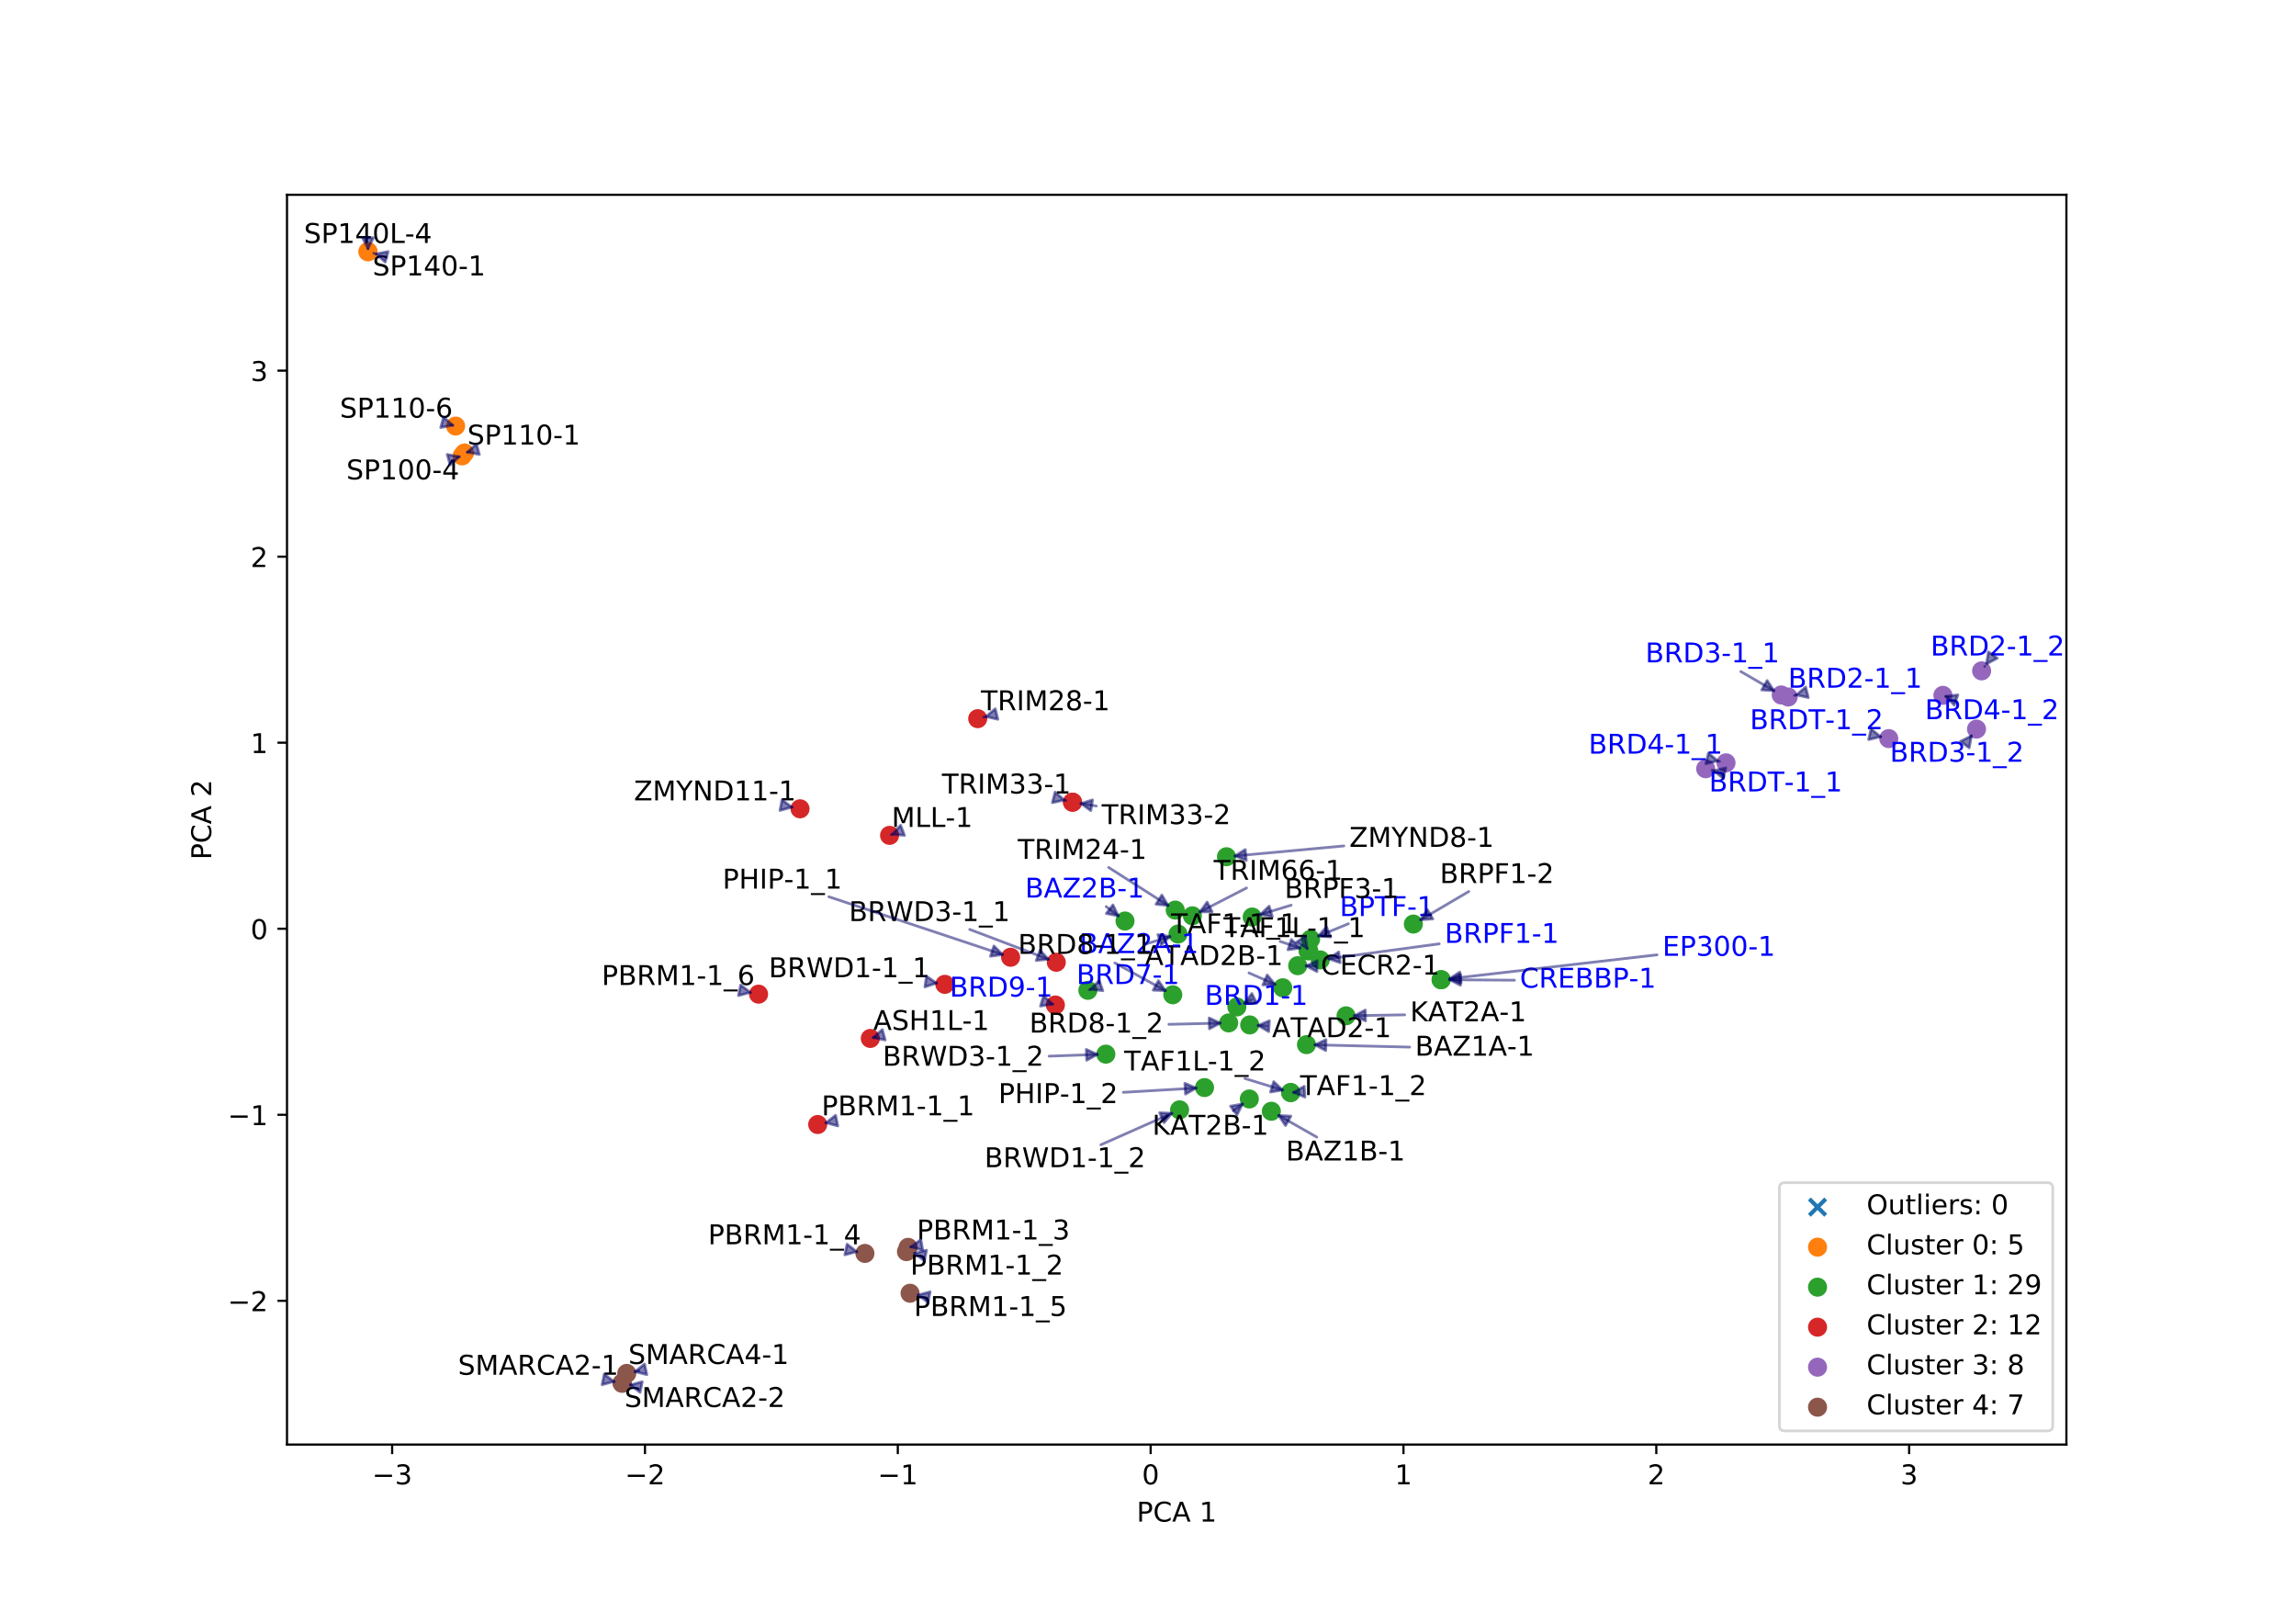 <?xml version="1.0" encoding="utf-8" standalone="no"?>
<!DOCTYPE svg PUBLIC "-//W3C//DTD SVG 1.1//EN"
  "http://www.w3.org/Graphics/SVG/1.1/DTD/svg11.dtd">
<!-- Created with matplotlib (http://matplotlib.org/) -->
<svg height="595.44pt" version="1.1" viewBox="0 0 842.4 595.44" width="842.4pt" xmlns="http://www.w3.org/2000/svg" xmlns:xlink="http://www.w3.org/1999/xlink">
 <defs>
  <style type="text/css">
*{stroke-linecap:butt;stroke-linejoin:round;}
  </style>
 </defs>
 <g id="figure_1">
  <g id="patch_1">
   <path d="M 0 595.44 
L 842.4 595.44 
L 842.4 0 
L 0 0 
z
" style="fill:#ffffff;"/>
  </g>
  <g id="axes_1">
   <g id="patch_2">
    <path d="M 105.3 529.942 
L 758.16 529.942 
L 758.16 71.453 
L 105.3 71.453 
z
" style="fill:#ffffff;"/>
   </g>
   <g id="PathCollection_1"/>
   <g id="PathCollection_2">
    <defs>
     <path d="M 0 3 
C 0.796 3 1.559 2.684 2.121 2.121 
C 2.684 1.559 3 0.796 3 0 
C 3 -0.796 2.684 -1.559 2.121 -2.121 
C 1.559 -2.684 0.796 -3 0 -3 
C -0.796 -3 -1.559 -2.684 -2.121 -2.121 
C -2.684 -1.559 -3 -0.796 -3 0 
C -3 0.796 -2.684 1.559 -2.121 2.121 
C -1.559 2.684 -0.796 3 0 3 
z
" id="m4bc9f32a88" style="stroke:#ff7f0e;"/>
    </defs>
    <g clip-path="url(#p25724c4058)">
     <use style="fill:#ff7f0e;stroke:#ff7f0e;" x="169.553" xlink:href="#m4bc9f32a88" y="167.249"/>
     <use style="fill:#ff7f0e;stroke:#ff7f0e;" x="170.419" xlink:href="#m4bc9f32a88" y="166.18"/>
     <use style="fill:#ff7f0e;stroke:#ff7f0e;" x="167.161" xlink:href="#m4bc9f32a88" y="156.303"/>
     <use style="fill:#ff7f0e;stroke:#ff7f0e;" x="135.009" xlink:href="#m4bc9f32a88" y="92.329"/>
     <use style="fill:#ff7f0e;stroke:#ff7f0e;" x="135.009" xlink:href="#m4bc9f32a88" y="92.329"/>
    </g>
   </g>
   <g id="PathCollection_3">
    <defs>
     <path d="M 0 3 
C 0.796 3 1.559 2.684 2.121 2.121 
C 2.684 1.559 3 0.796 3 0 
C 3 -0.796 2.684 -1.559 2.121 -2.121 
C 1.559 -2.684 0.796 -3 0 -3 
C -0.796 -3 -1.559 -2.684 -2.121 -2.121 
C -2.684 -1.559 -3 -0.796 -3 0 
C -3 0.796 -2.684 1.559 -2.121 2.121 
C -1.559 2.684 -0.796 3 0 3 
z
" id="mc425034a1a" style="stroke:#2ca02c;"/>
    </defs>
    <g clip-path="url(#p25724c4058)">
     <use style="fill:#2ca02c;stroke:#2ca02c;" x="458.51" xlink:href="#mc425034a1a" y="375.998"/>
     <use style="fill:#2ca02c;stroke:#2ca02c;" x="470.644" xlink:href="#mc425034a1a" y="362.376"/>
     <use style="fill:#2ca02c;stroke:#2ca02c;" x="479.341" xlink:href="#mc425034a1a" y="383.229"/>
     <use style="fill:#2ca02c;stroke:#2ca02c;" x="466.454" xlink:href="#mc425034a1a" y="407.671"/>
     <use style="fill:#2ca02c;stroke:#2ca02c;" x="432.216" xlink:href="#mc425034a1a" y="342.662"/>
     <use style="fill:#2ca02c;stroke:#2ca02c;" x="412.761" xlink:href="#mc425034a1a" y="337.884"/>
     <use style="fill:#2ca02c;stroke:#2ca02c;" x="480.85" xlink:href="#mc425034a1a" y="344.57"/>
     <use style="fill:#2ca02c;stroke:#2ca02c;" x="453.8" xlink:href="#mc425034a1a" y="369.402"/>
     <use style="fill:#2ca02c;stroke:#2ca02c;" x="399.131" xlink:href="#mc425034a1a" y="363.306"/>
     <use style="fill:#2ca02c;stroke:#2ca02c;" x="430.294" xlink:href="#mc425034a1a" y="364.934"/>
     <use style="fill:#2ca02c;stroke:#2ca02c;" x="450.798" xlink:href="#mc425034a1a" y="375.263"/>
     <use style="fill:#2ca02c;stroke:#2ca02c;" x="484.39" xlink:href="#mc425034a1a" y="352.145"/>
     <use style="fill:#2ca02c;stroke:#2ca02c;" x="518.561" xlink:href="#mc425034a1a" y="339.003"/>
     <use style="fill:#2ca02c;stroke:#2ca02c;" x="459.423" xlink:href="#mc425034a1a" y="336.414"/>
     <use style="fill:#2ca02c;stroke:#2ca02c;" x="432.79" xlink:href="#mc425034a1a" y="407.152"/>
     <use style="fill:#2ca02c;stroke:#2ca02c;" x="405.731" xlink:href="#mc425034a1a" y="386.719"/>
     <use style="fill:#2ca02c;stroke:#2ca02c;" x="476.124" xlink:href="#mc425034a1a" y="354.272"/>
     <use style="fill:#2ca02c;stroke:#2ca02c;" x="528.752" xlink:href="#mc425034a1a" y="359.407"/>
     <use style="fill:#2ca02c;stroke:#2ca02c;" x="528.752" xlink:href="#mc425034a1a" y="359.407"/>
     <use style="fill:#2ca02c;stroke:#2ca02c;" x="493.859" xlink:href="#mc425034a1a" y="372.662"/>
     <use style="fill:#2ca02c;stroke:#2ca02c;" x="458.376" xlink:href="#mc425034a1a" y="403.162"/>
     <use style="fill:#2ca02c;stroke:#2ca02c;" x="441.94" xlink:href="#mc425034a1a" y="398.981"/>
     <use style="fill:#2ca02c;stroke:#2ca02c;" x="479.915" xlink:href="#mc425034a1a" y="348.802"/>
     <use style="fill:#2ca02c;stroke:#2ca02c;" x="473.54" xlink:href="#mc425034a1a" y="400.807"/>
     <use style="fill:#2ca02c;stroke:#2ca02c;" x="480.183" xlink:href="#mc425034a1a" y="348.759"/>
     <use style="fill:#2ca02c;stroke:#2ca02c;" x="473.54" xlink:href="#mc425034a1a" y="400.807"/>
     <use style="fill:#2ca02c;stroke:#2ca02c;" x="431.196" xlink:href="#mc425034a1a" y="333.868"/>
     <use style="fill:#2ca02c;stroke:#2ca02c;" x="437.482" xlink:href="#mc425034a1a" y="335.967"/>
     <use style="fill:#2ca02c;stroke:#2ca02c;" x="449.991" xlink:href="#mc425034a1a" y="314.302"/>
    </g>
   </g>
   <g id="PathCollection_4">
    <defs>
     <path d="M 0 3 
C 0.796 3 1.559 2.684 2.121 2.121 
C 2.684 1.559 3 0.796 3 0 
C 3 -0.796 2.684 -1.559 2.121 -2.121 
C 1.559 -2.684 0.796 -3 0 -3 
C -0.796 -3 -1.559 -2.684 -2.121 -2.121 
C -2.684 -1.559 -3 -0.796 -3 0 
C -3 0.796 -2.684 1.559 -2.121 2.121 
C -1.559 2.684 -0.796 3 0 3 
z
" id="mb81292ccc2" style="stroke:#d62728;"/>
    </defs>
    <g clip-path="url(#p25724c4058)">
     <use style="fill:#d62728;stroke:#d62728;" x="319.312" xlink:href="#mb81292ccc2" y="380.96"/>
     <use style="fill:#d62728;stroke:#d62728;" x="387.215" xlink:href="#mb81292ccc2" y="368.688"/>
     <use style="fill:#d62728;stroke:#d62728;" x="346.669" xlink:href="#mb81292ccc2" y="361.115"/>
     <use style="fill:#d62728;stroke:#d62728;" x="387.551" xlink:href="#mb81292ccc2" y="353.015"/>
     <use style="fill:#d62728;stroke:#d62728;" x="326.38" xlink:href="#mb81292ccc2" y="306.463"/>
     <use style="fill:#d62728;stroke:#d62728;" x="300.014" xlink:href="#mb81292ccc2" y="412.535"/>
     <use style="fill:#d62728;stroke:#d62728;" x="278.32" xlink:href="#mb81292ccc2" y="364.713"/>
     <use style="fill:#d62728;stroke:#d62728;" x="370.787" xlink:href="#mb81292ccc2" y="351.176"/>
     <use style="fill:#d62728;stroke:#d62728;" x="358.721" xlink:href="#mb81292ccc2" y="263.645"/>
     <use style="fill:#d62728;stroke:#d62728;" x="393.508" xlink:href="#mb81292ccc2" y="294.29"/>
     <use style="fill:#d62728;stroke:#d62728;" x="393.508" xlink:href="#mb81292ccc2" y="294.29"/>
     <use style="fill:#d62728;stroke:#d62728;" x="293.536" xlink:href="#mb81292ccc2" y="296.717"/>
    </g>
   </g>
   <g id="PathCollection_5">
    <defs>
     <path d="M 0 3 
C 0.796 3 1.559 2.684 2.121 2.121 
C 2.684 1.559 3 0.796 3 0 
C 3 -0.796 2.684 -1.559 2.121 -2.121 
C 1.559 -2.684 0.796 -3 0 -3 
C -0.796 -3 -1.559 -2.684 -2.121 -2.121 
C -2.684 -1.559 -3 -0.796 -3 0 
C -3 0.796 -2.684 1.559 -2.121 2.121 
C -1.559 2.684 -0.796 3 0 3 
z
" id="me25c50b330" style="stroke:#9467bd;"/>
    </defs>
    <g clip-path="url(#p25724c4058)">
     <use style="fill:#9467bd;stroke:#9467bd;" x="656.076" xlink:href="#me25c50b330" y="255.699"/>
     <use style="fill:#9467bd;stroke:#9467bd;" x="727.051" xlink:href="#me25c50b330" y="246.114"/>
     <use style="fill:#9467bd;stroke:#9467bd;" x="653.528" xlink:href="#me25c50b330" y="254.954"/>
     <use style="fill:#9467bd;stroke:#9467bd;" x="725.179" xlink:href="#me25c50b330" y="267.476"/>
     <use style="fill:#9467bd;stroke:#9467bd;" x="633.27" xlink:href="#me25c50b330" y="279.856"/>
     <use style="fill:#9467bd;stroke:#9467bd;" x="712.848" xlink:href="#me25c50b330" y="255.094"/>
     <use style="fill:#9467bd;stroke:#9467bd;" x="625.806" xlink:href="#me25c50b330" y="282.017"/>
     <use style="fill:#9467bd;stroke:#9467bd;" x="692.987" xlink:href="#me25c50b330" y="270.956"/>
    </g>
   </g>
   <g id="PathCollection_6">
    <defs>
     <path d="M 0 3 
C 0.796 3 1.559 2.684 2.121 2.121 
C 2.684 1.559 3 0.796 3 0 
C 3 -0.796 2.684 -1.559 2.121 -2.121 
C 1.559 -2.684 0.796 -3 0 -3 
C -0.796 -3 -1.559 -2.684 -2.121 -2.121 
C -2.684 -1.559 -3 -0.796 -3 0 
C -3 0.796 -2.684 1.559 -2.121 2.121 
C -1.559 2.684 -0.796 3 0 3 
z
" id="ma396ad5900" style="stroke:#8c564b;"/>
    </defs>
    <g clip-path="url(#p25724c4058)">
     <use style="fill:#8c564b;stroke:#8c564b;" x="332.58" xlink:href="#ma396ad5900" y="459.167"/>
     <use style="fill:#8c564b;stroke:#8c564b;" x="333.182" xlink:href="#ma396ad5900" y="457.599"/>
     <use style="fill:#8c564b;stroke:#8c564b;" x="317.343" xlink:href="#ma396ad5900" y="459.824"/>
     <use style="fill:#8c564b;stroke:#8c564b;" x="333.904" xlink:href="#ma396ad5900" y="474.435"/>
     <use style="fill:#8c564b;stroke:#8c564b;" x="228.274" xlink:href="#ma396ad5900" y="507.433"/>
     <use style="fill:#8c564b;stroke:#8c564b;" x="228.274" xlink:href="#ma396ad5900" y="507.433"/>
     <use style="fill:#8c564b;stroke:#8c564b;" x="229.955" xlink:href="#ma396ad5900" y="503.841"/>
    </g>
   </g>
   <g id="matplotlib.axis_1">
    <g id="xtick_1">
     <g id="line2d_1">
      <defs>
       <path d="M 0 0 
L 0 3.5 
" id="mbb30c1ab38" style="stroke:#000000;stroke-width:0.8;"/>
      </defs>
      <g>
       <use style="stroke:#000000;stroke-width:0.8;" x="143.881" xlink:href="#mbb30c1ab38" y="529.942"/>
      </g>
     </g>
     <g id="text_1">
      <!-- −3 -->
      <defs>
       <path d="M 10.594 35.5 
L 73.188 35.5 
L 73.188 27.203 
L 10.594 27.203 
z
" id="DejaVuSans-2212"/>
       <path d="M 40.578 39.312 
Q 47.656 37.797 51.625 33 
Q 55.609 28.219 55.609 21.188 
Q 55.609 10.406 48.188 4.484 
Q 40.766 -1.422 27.094 -1.422 
Q 22.516 -1.422 17.656 -0.516 
Q 12.797 0.391 7.625 2.203 
L 7.625 11.719 
Q 11.719 9.328 16.594 8.109 
Q 21.484 6.891 26.812 6.891 
Q 36.078 6.891 40.938 10.547 
Q 45.797 14.203 45.797 21.188 
Q 45.797 27.641 41.281 31.266 
Q 36.766 34.906 28.719 34.906 
L 20.219 34.906 
L 20.219 43.016 
L 29.109 43.016 
Q 36.375 43.016 40.234 45.922 
Q 44.094 48.828 44.094 54.297 
Q 44.094 59.906 40.109 62.906 
Q 36.141 65.922 28.719 65.922 
Q 24.656 65.922 20.016 65.031 
Q 15.375 64.156 9.812 62.312 
L 9.812 71.094 
Q 15.438 72.656 20.344 73.438 
Q 25.25 74.219 29.594 74.219 
Q 40.828 74.219 47.359 69.109 
Q 53.906 64.016 53.906 55.328 
Q 53.906 49.266 50.438 45.094 
Q 46.969 40.922 40.578 39.312 
z
" id="DejaVuSans-33"/>
      </defs>
      <g transform="translate(136.51 544.54)scale(0.1 -0.1)">
       <use xlink:href="#DejaVuSans-2212"/>
       <use x="83.789" xlink:href="#DejaVuSans-33"/>
      </g>
     </g>
    </g>
    <g id="xtick_2">
     <g id="line2d_2">
      <g>
       <use style="stroke:#000000;stroke-width:0.8;" x="236.643" xlink:href="#mbb30c1ab38" y="529.942"/>
      </g>
     </g>
     <g id="text_2">
      <!-- −2 -->
      <defs>
       <path d="M 19.188 8.297 
L 53.609 8.297 
L 53.609 0 
L 7.328 0 
L 7.328 8.297 
Q 12.938 14.109 22.625 23.891 
Q 32.328 33.688 34.812 36.531 
Q 39.547 41.844 41.422 45.531 
Q 43.312 49.219 43.312 52.781 
Q 43.312 58.594 39.234 62.25 
Q 35.156 65.922 28.609 65.922 
Q 23.969 65.922 18.812 64.312 
Q 13.672 62.703 7.812 59.422 
L 7.812 69.391 
Q 13.766 71.781 18.938 73 
Q 24.125 74.219 28.422 74.219 
Q 39.75 74.219 46.484 68.547 
Q 53.219 62.891 53.219 53.422 
Q 53.219 48.922 51.531 44.891 
Q 49.859 40.875 45.406 35.406 
Q 44.188 33.984 37.641 27.219 
Q 31.109 20.453 19.188 8.297 
z
" id="DejaVuSans-32"/>
      </defs>
      <g transform="translate(229.272 544.54)scale(0.1 -0.1)">
       <use xlink:href="#DejaVuSans-2212"/>
       <use x="83.789" xlink:href="#DejaVuSans-32"/>
      </g>
     </g>
    </g>
    <g id="xtick_3">
     <g id="line2d_3">
      <g>
       <use style="stroke:#000000;stroke-width:0.8;" x="329.406" xlink:href="#mbb30c1ab38" y="529.942"/>
      </g>
     </g>
     <g id="text_3">
      <!-- −1 -->
      <defs>
       <path d="M 12.406 8.297 
L 28.516 8.297 
L 28.516 63.922 
L 10.984 60.406 
L 10.984 69.391 
L 28.422 72.906 
L 38.281 72.906 
L 38.281 8.297 
L 54.391 8.297 
L 54.391 0 
L 12.406 0 
z
" id="DejaVuSans-31"/>
      </defs>
      <g transform="translate(322.035 544.54)scale(0.1 -0.1)">
       <use xlink:href="#DejaVuSans-2212"/>
       <use x="83.789" xlink:href="#DejaVuSans-31"/>
      </g>
     </g>
    </g>
    <g id="xtick_4">
     <g id="line2d_4">
      <g>
       <use style="stroke:#000000;stroke-width:0.8;" x="422.168" xlink:href="#mbb30c1ab38" y="529.942"/>
      </g>
     </g>
     <g id="text_4">
      <!-- 0 -->
      <defs>
       <path d="M 31.781 66.406 
Q 24.172 66.406 20.328 58.906 
Q 16.5 51.422 16.5 36.375 
Q 16.5 21.391 20.328 13.891 
Q 24.172 6.391 31.781 6.391 
Q 39.453 6.391 43.281 13.891 
Q 47.125 21.391 47.125 36.375 
Q 47.125 51.422 43.281 58.906 
Q 39.453 66.406 31.781 66.406 
z
M 31.781 74.219 
Q 44.047 74.219 50.516 64.516 
Q 56.984 54.828 56.984 36.375 
Q 56.984 17.969 50.516 8.266 
Q 44.047 -1.422 31.781 -1.422 
Q 19.531 -1.422 13.062 8.266 
Q 6.594 17.969 6.594 36.375 
Q 6.594 54.828 13.062 64.516 
Q 19.531 74.219 31.781 74.219 
z
" id="DejaVuSans-30"/>
      </defs>
      <g transform="translate(418.987 544.54)scale(0.1 -0.1)">
       <use xlink:href="#DejaVuSans-30"/>
      </g>
     </g>
    </g>
    <g id="xtick_5">
     <g id="line2d_5">
      <g>
       <use style="stroke:#000000;stroke-width:0.8;" x="514.931" xlink:href="#mbb30c1ab38" y="529.942"/>
      </g>
     </g>
     <g id="text_5">
      <!-- 1 -->
      <g transform="translate(511.75 544.54)scale(0.1 -0.1)">
       <use xlink:href="#DejaVuSans-31"/>
      </g>
     </g>
    </g>
    <g id="xtick_6">
     <g id="line2d_6">
      <g>
       <use style="stroke:#000000;stroke-width:0.8;" x="607.694" xlink:href="#mbb30c1ab38" y="529.942"/>
      </g>
     </g>
     <g id="text_6">
      <!-- 2 -->
      <g transform="translate(604.512 544.54)scale(0.1 -0.1)">
       <use xlink:href="#DejaVuSans-32"/>
      </g>
     </g>
    </g>
    <g id="xtick_7">
     <g id="line2d_7">
      <g>
       <use style="stroke:#000000;stroke-width:0.8;" x="700.456" xlink:href="#mbb30c1ab38" y="529.942"/>
      </g>
     </g>
     <g id="text_7">
      <!-- 3 -->
      <g transform="translate(697.275 544.54)scale(0.1 -0.1)">
       <use xlink:href="#DejaVuSans-33"/>
      </g>
     </g>
    </g>
    <g id="text_8">
     <!-- PCA 1 -->
     <defs>
      <path d="M 19.672 64.797 
L 19.672 37.406 
L 32.078 37.406 
Q 38.969 37.406 42.719 40.969 
Q 46.484 44.531 46.484 51.125 
Q 46.484 57.672 42.719 61.234 
Q 38.969 64.797 32.078 64.797 
z
M 9.812 72.906 
L 32.078 72.906 
Q 44.344 72.906 50.609 67.359 
Q 56.891 61.812 56.891 51.125 
Q 56.891 40.328 50.609 34.812 
Q 44.344 29.297 32.078 29.297 
L 19.672 29.297 
L 19.672 0 
L 9.812 0 
z
" id="DejaVuSans-50"/>
      <path d="M 64.406 67.281 
L 64.406 56.891 
Q 59.422 61.531 53.781 63.812 
Q 48.141 66.109 41.797 66.109 
Q 29.297 66.109 22.656 58.469 
Q 16.016 50.828 16.016 36.375 
Q 16.016 21.969 22.656 14.328 
Q 29.297 6.688 41.797 6.688 
Q 48.141 6.688 53.781 8.984 
Q 59.422 11.281 64.406 15.922 
L 64.406 5.609 
Q 59.234 2.094 53.438 0.328 
Q 47.656 -1.422 41.219 -1.422 
Q 24.656 -1.422 15.125 8.703 
Q 5.609 18.844 5.609 36.375 
Q 5.609 53.953 15.125 64.078 
Q 24.656 74.219 41.219 74.219 
Q 47.75 74.219 53.531 72.484 
Q 59.328 70.75 64.406 67.281 
z
" id="DejaVuSans-43"/>
      <path d="M 34.188 63.188 
L 20.797 26.906 
L 47.609 26.906 
z
M 28.609 72.906 
L 39.797 72.906 
L 67.578 0 
L 57.328 0 
L 50.688 18.703 
L 17.828 18.703 
L 11.188 0 
L 0.781 0 
z
" id="DejaVuSans-41"/>
      <path id="DejaVuSans-20"/>
     </defs>
     <g transform="translate(417.033 558.218)scale(0.1 -0.1)">
      <use xlink:href="#DejaVuSans-50"/>
      <use x="60.303" xlink:href="#DejaVuSans-43"/>
      <use x="130.127" xlink:href="#DejaVuSans-41"/>
      <use x="198.535" xlink:href="#DejaVuSans-20"/>
      <use x="230.322" xlink:href="#DejaVuSans-31"/>
     </g>
    </g>
   </g>
   <g id="matplotlib.axis_2">
    <g id="ytick_1">
     <g id="line2d_8">
      <defs>
       <path d="M 0 0 
L -3.5 0 
" id="m0190f0391f" style="stroke:#000000;stroke-width:0.8;"/>
      </defs>
      <g>
       <use style="stroke:#000000;stroke-width:0.8;" x="105.3" xlink:href="#m0190f0391f" y="477.211"/>
      </g>
     </g>
     <g id="text_9">
      <!-- −2 -->
      <g transform="translate(83.558 481.01)scale(0.1 -0.1)">
       <use xlink:href="#DejaVuSans-2212"/>
       <use x="83.789" xlink:href="#DejaVuSans-32"/>
      </g>
     </g>
    </g>
    <g id="ytick_2">
     <g id="line2d_9">
      <g>
       <use style="stroke:#000000;stroke-width:0.8;" x="105.3" xlink:href="#m0190f0391f" y="408.965"/>
      </g>
     </g>
     <g id="text_10">
      <!-- −1 -->
      <g transform="translate(83.558 412.764)scale(0.1 -0.1)">
       <use xlink:href="#DejaVuSans-2212"/>
       <use x="83.789" xlink:href="#DejaVuSans-31"/>
      </g>
     </g>
    </g>
    <g id="ytick_3">
     <g id="line2d_10">
      <g>
       <use style="stroke:#000000;stroke-width:0.8;" x="105.3" xlink:href="#m0190f0391f" y="340.718"/>
      </g>
     </g>
     <g id="text_11">
      <!-- 0 -->
      <g transform="translate(91.938 344.518)scale(0.1 -0.1)">
       <use xlink:href="#DejaVuSans-30"/>
      </g>
     </g>
    </g>
    <g id="ytick_4">
     <g id="line2d_11">
      <g>
       <use style="stroke:#000000;stroke-width:0.8;" x="105.3" xlink:href="#m0190f0391f" y="272.472"/>
      </g>
     </g>
     <g id="text_12">
      <!-- 1 -->
      <g transform="translate(91.938 276.271)scale(0.1 -0.1)">
       <use xlink:href="#DejaVuSans-31"/>
      </g>
     </g>
    </g>
    <g id="ytick_5">
     <g id="line2d_12">
      <g>
       <use style="stroke:#000000;stroke-width:0.8;" x="105.3" xlink:href="#m0190f0391f" y="204.226"/>
      </g>
     </g>
     <g id="text_13">
      <!-- 2 -->
      <g transform="translate(91.938 208.025)scale(0.1 -0.1)">
       <use xlink:href="#DejaVuSans-32"/>
      </g>
     </g>
    </g>
    <g id="ytick_6">
     <g id="line2d_13">
      <g>
       <use style="stroke:#000000;stroke-width:0.8;" x="105.3" xlink:href="#m0190f0391f" y="135.979"/>
      </g>
     </g>
     <g id="text_14">
      <!-- 3 -->
      <g transform="translate(91.938 139.778)scale(0.1 -0.1)">
       <use xlink:href="#DejaVuSans-33"/>
      </g>
     </g>
    </g>
    <g id="text_15">
     <!-- PCA 2 -->
     <g transform="translate(77.478 315.394)rotate(-90)scale(0.1 -0.1)">
      <use xlink:href="#DejaVuSans-50"/>
      <use x="60.303" xlink:href="#DejaVuSans-43"/>
      <use x="130.127" xlink:href="#DejaVuSans-41"/>
      <use x="198.535" xlink:href="#DejaVuSans-20"/>
      <use x="230.322" xlink:href="#DejaVuSans-32"/>
     </g>
    </g>
   </g>
   <g id="patch_3">
    <path d="M 105.3 529.942 
L 105.3 71.453 
" style="fill:none;stroke:#000000;stroke-linecap:square;stroke-linejoin:miter;stroke-width:0.8;"/>
   </g>
   <g id="patch_4">
    <path d="M 758.16 529.942 
L 758.16 71.453 
" style="fill:none;stroke:#000000;stroke-linecap:square;stroke-linejoin:miter;stroke-width:0.8;"/>
   </g>
   <g id="patch_5">
    <path d="M 105.3 529.942 
L 758.16 529.942 
" style="fill:none;stroke:#000000;stroke-linecap:square;stroke-linejoin:miter;stroke-width:0.8;"/>
   </g>
   <g id="patch_6">
    <path d="M 105.3 71.453 
L 758.16 71.453 
" style="fill:none;stroke:#000000;stroke-linecap:square;stroke-linejoin:miter;stroke-width:0.8;"/>
   </g>
   <g id="text_16">
    <!-- ASH1L-1 -->
    <defs>
     <path d="M 53.516 70.516 
L 53.516 60.891 
Q 47.906 63.578 42.922 64.891 
Q 37.938 66.219 33.297 66.219 
Q 25.25 66.219 20.875 63.094 
Q 16.5 59.969 16.5 54.203 
Q 16.5 49.359 19.406 46.891 
Q 22.312 44.438 30.422 42.922 
L 36.375 41.703 
Q 47.406 39.594 52.656 34.297 
Q 57.906 29 57.906 20.125 
Q 57.906 9.516 50.797 4.047 
Q 43.703 -1.422 29.984 -1.422 
Q 24.812 -1.422 18.969 -0.25 
Q 13.141 0.922 6.891 3.219 
L 6.891 13.375 
Q 12.891 10.016 18.656 8.297 
Q 24.422 6.594 29.984 6.594 
Q 38.422 6.594 43.016 9.906 
Q 47.609 13.234 47.609 19.391 
Q 47.609 24.75 44.312 27.781 
Q 41.016 30.812 33.5 32.328 
L 27.484 33.5 
Q 16.453 35.688 11.516 40.375 
Q 6.594 45.062 6.594 53.422 
Q 6.594 63.094 13.406 68.656 
Q 20.219 74.219 32.172 74.219 
Q 37.312 74.219 42.625 73.281 
Q 47.953 72.359 53.516 70.516 
z
" id="DejaVuSans-53"/>
     <path d="M 9.812 72.906 
L 19.672 72.906 
L 19.672 43.016 
L 55.516 43.016 
L 55.516 72.906 
L 65.375 72.906 
L 65.375 0 
L 55.516 0 
L 55.516 34.719 
L 19.672 34.719 
L 19.672 0 
L 9.812 0 
z
" id="DejaVuSans-48"/>
     <path d="M 9.812 72.906 
L 19.672 72.906 
L 19.672 8.297 
L 55.172 8.297 
L 55.172 0 
L 9.812 0 
z
" id="DejaVuSans-4c"/>
     <path d="M 4.891 31.391 
L 31.203 31.391 
L 31.203 23.391 
L 4.891 23.391 
z
" id="DejaVuSans-2d"/>
    </defs>
    <g transform="translate(320.374 377.872)scale(0.1 -0.1)">
     <use xlink:href="#DejaVuSans-41"/>
     <use x="68.408" xlink:href="#DejaVuSans-53"/>
     <use x="131.885" xlink:href="#DejaVuSans-48"/>
     <use x="207.08" xlink:href="#DejaVuSans-31"/>
     <use x="270.703" xlink:href="#DejaVuSans-4c"/>
     <use x="326.4" xlink:href="#DejaVuSans-2d"/>
     <use x="362.484" xlink:href="#DejaVuSans-31"/>
    </g>
   </g>
   <g id="text_17">
    <!-- ATAD2-1 -->
    <defs>
     <path d="M -0.297 72.906 
L 61.375 72.906 
L 61.375 64.594 
L 35.5 64.594 
L 35.5 0 
L 25.594 0 
L 25.594 64.594 
L -0.297 64.594 
z
" id="DejaVuSans-54"/>
     <path d="M 19.672 64.797 
L 19.672 8.109 
L 31.594 8.109 
Q 46.688 8.109 53.688 14.938 
Q 60.688 21.781 60.688 36.531 
Q 60.688 51.172 53.688 57.984 
Q 46.688 64.797 31.594 64.797 
z
M 9.812 72.906 
L 30.078 72.906 
Q 51.266 72.906 61.172 64.094 
Q 71.094 55.281 71.094 36.531 
Q 71.094 17.672 61.125 8.828 
Q 51.172 0 30.078 0 
L 9.812 0 
z
" id="DejaVuSans-44"/>
    </defs>
    <g transform="translate(466.707 380.505)scale(0.1 -0.1)">
     <use xlink:href="#DejaVuSans-41"/>
     <use x="68.299" xlink:href="#DejaVuSans-54"/>
     <use x="129.273" xlink:href="#DejaVuSans-41"/>
     <use x="197.682" xlink:href="#DejaVuSans-44"/>
     <use x="274.684" xlink:href="#DejaVuSans-32"/>
     <use x="338.307" xlink:href="#DejaVuSans-2d"/>
     <use x="374.391" xlink:href="#DejaVuSans-31"/>
    </g>
   </g>
   <g id="text_18">
    <!-- ATAD2B-1 -->
    <defs>
     <path d="M 19.672 34.812 
L 19.672 8.109 
L 35.5 8.109 
Q 43.453 8.109 47.281 11.406 
Q 51.125 14.703 51.125 21.484 
Q 51.125 28.328 47.281 31.562 
Q 43.453 34.812 35.5 34.812 
z
M 19.672 64.797 
L 19.672 42.828 
L 34.281 42.828 
Q 41.5 42.828 45.031 45.531 
Q 48.578 48.25 48.578 53.812 
Q 48.578 59.328 45.031 62.062 
Q 41.5 64.797 34.281 64.797 
z
M 9.812 72.906 
L 35.016 72.906 
Q 46.297 72.906 52.391 68.219 
Q 58.5 63.531 58.5 54.891 
Q 58.5 48.188 55.375 44.234 
Q 52.25 40.281 46.188 39.312 
Q 53.469 37.75 57.5 32.781 
Q 61.531 27.828 61.531 20.406 
Q 61.531 10.641 54.891 5.312 
Q 48.25 0 35.984 0 
L 9.812 0 
z
" id="DejaVuSans-42"/>
    </defs>
    <g transform="translate(420.079 354.044)scale(0.1 -0.1)">
     <use xlink:href="#DejaVuSans-41"/>
     <use x="68.299" xlink:href="#DejaVuSans-54"/>
     <use x="129.273" xlink:href="#DejaVuSans-41"/>
     <use x="197.682" xlink:href="#DejaVuSans-44"/>
     <use x="274.684" xlink:href="#DejaVuSans-32"/>
     <use x="338.307" xlink:href="#DejaVuSans-42"/>
     <use x="406.91" xlink:href="#DejaVuSans-2d"/>
     <use x="442.994" xlink:href="#DejaVuSans-31"/>
    </g>
   </g>
   <g id="text_19">
    <!-- BAZ1A-1 -->
    <defs>
     <path d="M 5.609 72.906 
L 62.891 72.906 
L 62.891 65.375 
L 16.797 8.297 
L 64.016 8.297 
L 64.016 0 
L 4.5 0 
L 4.5 7.516 
L 50.594 64.594 
L 5.609 64.594 
z
" id="DejaVuSans-5a"/>
    </defs>
    <g transform="translate(519.188 387.272)scale(0.1 -0.1)">
     <use xlink:href="#DejaVuSans-42"/>
     <use x="68.604" xlink:href="#DejaVuSans-41"/>
     <use x="137.012" xlink:href="#DejaVuSans-5a"/>
     <use x="205.518" xlink:href="#DejaVuSans-31"/>
     <use x="269.141" xlink:href="#DejaVuSans-41"/>
     <use x="337.518" xlink:href="#DejaVuSans-2d"/>
     <use x="373.602" xlink:href="#DejaVuSans-31"/>
    </g>
   </g>
   <g id="text_20">
    <!-- BAZ1B-1 -->
    <g transform="translate(471.81 425.745)scale(0.1 -0.1)">
     <use xlink:href="#DejaVuSans-42"/>
     <use x="68.604" xlink:href="#DejaVuSans-41"/>
     <use x="137.012" xlink:href="#DejaVuSans-5a"/>
     <use x="205.518" xlink:href="#DejaVuSans-31"/>
     <use x="269.141" xlink:href="#DejaVuSans-42"/>
     <use x="337.744" xlink:href="#DejaVuSans-2d"/>
     <use x="373.828" xlink:href="#DejaVuSans-31"/>
    </g>
   </g>
   <g id="text_21">
    <!-- BAZ2A-1 -->
    <g style="fill:#0000ff;" transform="translate(396.045 349.649)scale(0.1 -0.1)">
     <use xlink:href="#DejaVuSans-42"/>
     <use x="68.604" xlink:href="#DejaVuSans-41"/>
     <use x="137.012" xlink:href="#DejaVuSans-5a"/>
     <use x="205.518" xlink:href="#DejaVuSans-32"/>
     <use x="269.141" xlink:href="#DejaVuSans-41"/>
     <use x="337.518" xlink:href="#DejaVuSans-2d"/>
     <use x="373.602" xlink:href="#DejaVuSans-31"/>
    </g>
   </g>
   <g id="text_22">
    <!-- BAZ2B-1 -->
    <g style="fill:#0000ff;" transform="translate(376.098 329.285)scale(0.1 -0.1)">
     <use xlink:href="#DejaVuSans-42"/>
     <use x="68.604" xlink:href="#DejaVuSans-41"/>
     <use x="137.012" xlink:href="#DejaVuSans-5a"/>
     <use x="205.518" xlink:href="#DejaVuSans-32"/>
     <use x="269.141" xlink:href="#DejaVuSans-42"/>
     <use x="337.744" xlink:href="#DejaVuSans-2d"/>
     <use x="373.828" xlink:href="#DejaVuSans-31"/>
    </g>
   </g>
   <g id="text_23">
    <!-- BPTF-1 -->
    <defs>
     <path d="M 9.812 72.906 
L 51.703 72.906 
L 51.703 64.594 
L 19.672 64.594 
L 19.672 43.109 
L 48.578 43.109 
L 48.578 34.812 
L 19.672 34.812 
L 19.672 0 
L 9.812 0 
z
" id="DejaVuSans-46"/>
    </defs>
    <g style="fill:#0000ff;" transform="translate(491.51 336.056)scale(0.1 -0.1)">
     <use xlink:href="#DejaVuSans-42"/>
     <use x="68.604" xlink:href="#DejaVuSans-50"/>
     <use x="128.906" xlink:href="#DejaVuSans-54"/>
     <use x="189.99" xlink:href="#DejaVuSans-46"/>
     <use x="247.51" xlink:href="#DejaVuSans-2d"/>
     <use x="283.594" xlink:href="#DejaVuSans-31"/>
    </g>
   </g>
   <g id="text_24">
    <!-- BRD1-1 -->
    <defs>
     <path d="M 44.391 34.188 
Q 47.562 33.109 50.562 29.594 
Q 53.562 26.078 56.594 19.922 
L 66.609 0 
L 56 0 
L 46.688 18.703 
Q 43.062 26.031 39.672 28.422 
Q 36.281 30.812 30.422 30.812 
L 19.672 30.812 
L 19.672 0 
L 9.812 0 
L 9.812 72.906 
L 32.078 72.906 
Q 44.578 72.906 50.734 67.672 
Q 56.891 62.453 56.891 51.906 
Q 56.891 45.016 53.688 40.469 
Q 50.484 35.938 44.391 34.188 
z
M 19.672 64.797 
L 19.672 38.922 
L 32.078 38.922 
Q 39.203 38.922 42.844 42.219 
Q 46.484 45.516 46.484 51.906 
Q 46.484 58.297 42.844 61.547 
Q 39.203 64.797 32.078 64.797 
z
" id="DejaVuSans-52"/>
    </defs>
    <g style="fill:#0000ff;" transform="translate(441.998 368.646)scale(0.1 -0.1)">
     <use xlink:href="#DejaVuSans-42"/>
     <use x="68.604" xlink:href="#DejaVuSans-52"/>
     <use x="138.086" xlink:href="#DejaVuSans-44"/>
     <use x="215.088" xlink:href="#DejaVuSans-31"/>
     <use x="278.711" xlink:href="#DejaVuSans-2d"/>
     <use x="314.795" xlink:href="#DejaVuSans-31"/>
    </g>
   </g>
   <g id="text_25">
    <!-- BRD2-1_1 -->
    <defs>
     <path d="M 50.984 -16.609 
L 50.984 -23.578 
L -0.984 -23.578 
L -0.984 -16.609 
z
" id="DejaVuSans-5f"/>
    </defs>
    <g style="fill:#0000ff;" transform="translate(656.053 252.286)scale(0.1 -0.1)">
     <use xlink:href="#DejaVuSans-42"/>
     <use x="68.604" xlink:href="#DejaVuSans-52"/>
     <use x="138.086" xlink:href="#DejaVuSans-44"/>
     <use x="215.088" xlink:href="#DejaVuSans-32"/>
     <use x="278.711" xlink:href="#DejaVuSans-2d"/>
     <use x="314.795" xlink:href="#DejaVuSans-31"/>
     <use x="378.418" xlink:href="#DejaVuSans-5f"/>
     <use x="428.418" xlink:href="#DejaVuSans-31"/>
    </g>
   </g>
   <g id="text_26">
    <!-- BRD2-1_2 -->
    <g style="fill:#0000ff;" transform="translate(708.333 240.479)scale(0.1 -0.1)">
     <use xlink:href="#DejaVuSans-42"/>
     <use x="68.604" xlink:href="#DejaVuSans-52"/>
     <use x="138.086" xlink:href="#DejaVuSans-44"/>
     <use x="215.088" xlink:href="#DejaVuSans-32"/>
     <use x="278.711" xlink:href="#DejaVuSans-2d"/>
     <use x="314.795" xlink:href="#DejaVuSans-31"/>
     <use x="378.418" xlink:href="#DejaVuSans-5f"/>
     <use x="428.418" xlink:href="#DejaVuSans-32"/>
    </g>
   </g>
   <g id="text_27">
    <!-- BRD3-1_1 -->
    <g style="fill:#0000ff;" transform="translate(603.689 243)scale(0.1 -0.1)">
     <use xlink:href="#DejaVuSans-42"/>
     <use x="68.604" xlink:href="#DejaVuSans-52"/>
     <use x="138.086" xlink:href="#DejaVuSans-44"/>
     <use x="215.088" xlink:href="#DejaVuSans-33"/>
     <use x="278.711" xlink:href="#DejaVuSans-2d"/>
     <use x="314.795" xlink:href="#DejaVuSans-31"/>
     <use x="378.418" xlink:href="#DejaVuSans-5f"/>
     <use x="428.418" xlink:href="#DejaVuSans-31"/>
    </g>
   </g>
   <g id="text_28">
    <!-- BRD3-1_2 -->
    <g style="fill:#0000ff;" transform="translate(693.383 279.442)scale(0.1 -0.1)">
     <use xlink:href="#DejaVuSans-42"/>
     <use x="68.604" xlink:href="#DejaVuSans-52"/>
     <use x="138.086" xlink:href="#DejaVuSans-44"/>
     <use x="215.088" xlink:href="#DejaVuSans-33"/>
     <use x="278.711" xlink:href="#DejaVuSans-2d"/>
     <use x="314.795" xlink:href="#DejaVuSans-31"/>
     <use x="378.418" xlink:href="#DejaVuSans-5f"/>
     <use x="428.418" xlink:href="#DejaVuSans-32"/>
    </g>
   </g>
   <g id="text_29">
    <!-- BRD4-1_1 -->
    <defs>
     <path d="M 37.797 64.312 
L 12.891 25.391 
L 37.797 25.391 
z
M 35.203 72.906 
L 47.609 72.906 
L 47.609 25.391 
L 58.016 25.391 
L 58.016 17.188 
L 47.609 17.188 
L 47.609 0 
L 37.797 0 
L 37.797 17.188 
L 4.891 17.188 
L 4.891 26.703 
z
" id="DejaVuSans-34"/>
    </defs>
    <g style="fill:#0000ff;" transform="translate(582.835 276.491)scale(0.1 -0.1)">
     <use xlink:href="#DejaVuSans-42"/>
     <use x="68.604" xlink:href="#DejaVuSans-52"/>
     <use x="138.086" xlink:href="#DejaVuSans-44"/>
     <use x="215.088" xlink:href="#DejaVuSans-34"/>
     <use x="278.711" xlink:href="#DejaVuSans-2d"/>
     <use x="314.795" xlink:href="#DejaVuSans-31"/>
     <use x="378.418" xlink:href="#DejaVuSans-5f"/>
     <use x="428.418" xlink:href="#DejaVuSans-31"/>
    </g>
   </g>
   <g id="text_30">
    <!-- BRD4-1_2 -->
    <g style="fill:#0000ff;" transform="translate(706.252 263.837)scale(0.1 -0.1)">
     <use xlink:href="#DejaVuSans-42"/>
     <use x="68.604" xlink:href="#DejaVuSans-52"/>
     <use x="138.086" xlink:href="#DejaVuSans-44"/>
     <use x="215.088" xlink:href="#DejaVuSans-34"/>
     <use x="278.711" xlink:href="#DejaVuSans-2d"/>
     <use x="314.795" xlink:href="#DejaVuSans-31"/>
     <use x="378.418" xlink:href="#DejaVuSans-5f"/>
     <use x="428.418" xlink:href="#DejaVuSans-32"/>
    </g>
   </g>
   <g id="text_31">
    <!-- BRD7-1 -->
    <defs>
     <path d="M 8.203 72.906 
L 55.078 72.906 
L 55.078 68.703 
L 28.609 0 
L 18.312 0 
L 43.219 64.594 
L 8.203 64.594 
z
" id="DejaVuSans-37"/>
    </defs>
    <g style="fill:#0000ff;" transform="translate(394.93 360.997)scale(0.1 -0.1)">
     <use xlink:href="#DejaVuSans-42"/>
     <use x="68.604" xlink:href="#DejaVuSans-52"/>
     <use x="138.086" xlink:href="#DejaVuSans-44"/>
     <use x="215.088" xlink:href="#DejaVuSans-37"/>
     <use x="278.711" xlink:href="#DejaVuSans-2d"/>
     <use x="314.795" xlink:href="#DejaVuSans-31"/>
    </g>
   </g>
   <g id="text_32">
    <!-- BRD8-1_1 -->
    <defs>
     <path d="M 31.781 34.625 
Q 24.75 34.625 20.719 30.859 
Q 16.703 27.094 16.703 20.516 
Q 16.703 13.922 20.719 10.156 
Q 24.75 6.391 31.781 6.391 
Q 38.812 6.391 42.859 10.172 
Q 46.922 13.969 46.922 20.516 
Q 46.922 27.094 42.891 30.859 
Q 38.875 34.625 31.781 34.625 
z
M 21.922 38.812 
Q 15.578 40.375 12.031 44.719 
Q 8.5 49.078 8.5 55.328 
Q 8.5 64.062 14.719 69.141 
Q 20.953 74.219 31.781 74.219 
Q 42.672 74.219 48.875 69.141 
Q 55.078 64.062 55.078 55.328 
Q 55.078 49.078 51.531 44.719 
Q 48 40.375 41.703 38.812 
Q 48.828 37.156 52.797 32.312 
Q 56.781 27.484 56.781 20.516 
Q 56.781 9.906 50.312 4.234 
Q 43.844 -1.422 31.781 -1.422 
Q 19.734 -1.422 13.25 4.234 
Q 6.781 9.906 6.781 20.516 
Q 6.781 27.484 10.781 32.312 
Q 14.797 37.156 21.922 38.812 
z
M 18.312 54.391 
Q 18.312 48.734 21.844 45.562 
Q 25.391 42.391 31.781 42.391 
Q 38.141 42.391 41.719 45.562 
Q 45.312 48.734 45.312 54.391 
Q 45.312 60.062 41.719 63.234 
Q 38.141 66.406 31.781 66.406 
Q 25.391 66.406 21.844 63.234 
Q 18.312 60.062 18.312 54.391 
z
" id="DejaVuSans-38"/>
    </defs>
    <g transform="translate(373.515 349.938)scale(0.1 -0.1)">
     <use xlink:href="#DejaVuSans-42"/>
     <use x="68.604" xlink:href="#DejaVuSans-52"/>
     <use x="138.086" xlink:href="#DejaVuSans-44"/>
     <use x="215.088" xlink:href="#DejaVuSans-38"/>
     <use x="278.711" xlink:href="#DejaVuSans-2d"/>
     <use x="314.795" xlink:href="#DejaVuSans-31"/>
     <use x="378.418" xlink:href="#DejaVuSans-5f"/>
     <use x="428.418" xlink:href="#DejaVuSans-31"/>
    </g>
   </g>
   <g id="text_33">
    <!-- BRD8-1_2 -->
    <g transform="translate(377.672 378.806)scale(0.1 -0.1)">
     <use xlink:href="#DejaVuSans-42"/>
     <use x="68.604" xlink:href="#DejaVuSans-52"/>
     <use x="138.086" xlink:href="#DejaVuSans-44"/>
     <use x="215.088" xlink:href="#DejaVuSans-38"/>
     <use x="278.711" xlink:href="#DejaVuSans-2d"/>
     <use x="314.795" xlink:href="#DejaVuSans-31"/>
     <use x="378.418" xlink:href="#DejaVuSans-5f"/>
     <use x="428.418" xlink:href="#DejaVuSans-32"/>
    </g>
   </g>
   <g id="text_34">
    <!-- BRD9-1 -->
    <defs>
     <path d="M 10.984 1.516 
L 10.984 10.5 
Q 14.703 8.734 18.5 7.812 
Q 22.312 6.891 25.984 6.891 
Q 35.75 6.891 40.891 13.453 
Q 46.047 20.016 46.781 33.406 
Q 43.953 29.203 39.594 26.953 
Q 35.25 24.703 29.984 24.703 
Q 19.047 24.703 12.672 31.312 
Q 6.297 37.938 6.297 49.422 
Q 6.297 60.641 12.938 67.422 
Q 19.578 74.219 30.609 74.219 
Q 43.266 74.219 49.922 64.516 
Q 56.594 54.828 56.594 36.375 
Q 56.594 19.141 48.406 8.859 
Q 40.234 -1.422 26.422 -1.422 
Q 22.703 -1.422 18.891 -0.688 
Q 15.094 0.047 10.984 1.516 
z
M 30.609 32.422 
Q 37.25 32.422 41.125 36.953 
Q 45.016 41.5 45.016 49.422 
Q 45.016 57.281 41.125 61.844 
Q 37.25 66.406 30.609 66.406 
Q 23.969 66.406 20.094 61.844 
Q 16.219 57.281 16.219 49.422 
Q 16.219 41.5 20.094 36.953 
Q 23.969 32.422 30.609 32.422 
z
" id="DejaVuSans-39"/>
    </defs>
    <g style="fill:#0000ff;" transform="translate(348.426 365.601)scale(0.1 -0.1)">
     <use xlink:href="#DejaVuSans-42"/>
     <use x="68.604" xlink:href="#DejaVuSans-52"/>
     <use x="138.086" xlink:href="#DejaVuSans-44"/>
     <use x="215.088" xlink:href="#DejaVuSans-39"/>
     <use x="278.711" xlink:href="#DejaVuSans-2d"/>
     <use x="314.795" xlink:href="#DejaVuSans-31"/>
    </g>
   </g>
   <g id="text_35">
    <!-- BRDT-1_1 -->
    <g style="fill:#0000ff;" transform="translate(627.032 290.345)scale(0.1 -0.1)">
     <use xlink:href="#DejaVuSans-42"/>
     <use x="68.604" xlink:href="#DejaVuSans-52"/>
     <use x="138.086" xlink:href="#DejaVuSans-44"/>
     <use x="215.088" xlink:href="#DejaVuSans-54"/>
     <use x="276.031" xlink:href="#DejaVuSans-2d"/>
     <use x="312.115" xlink:href="#DejaVuSans-31"/>
     <use x="375.738" xlink:href="#DejaVuSans-5f"/>
     <use x="425.738" xlink:href="#DejaVuSans-31"/>
    </g>
   </g>
   <g id="text_36">
    <!-- BRDT-1_2 -->
    <g style="fill:#0000ff;" transform="translate(642.028 267.496)scale(0.1 -0.1)">
     <use xlink:href="#DejaVuSans-42"/>
     <use x="68.604" xlink:href="#DejaVuSans-52"/>
     <use x="138.086" xlink:href="#DejaVuSans-44"/>
     <use x="215.088" xlink:href="#DejaVuSans-54"/>
     <use x="276.031" xlink:href="#DejaVuSans-2d"/>
     <use x="312.115" xlink:href="#DejaVuSans-31"/>
     <use x="375.738" xlink:href="#DejaVuSans-5f"/>
     <use x="425.738" xlink:href="#DejaVuSans-32"/>
    </g>
   </g>
   <g id="text_37">
    <!-- BRPF1-1 -->
    <g style="fill:#0000ff;" transform="translate(530.033 345.905)scale(0.1 -0.1)">
     <use xlink:href="#DejaVuSans-42"/>
     <use x="68.604" xlink:href="#DejaVuSans-52"/>
     <use x="138.086" xlink:href="#DejaVuSans-50"/>
     <use x="198.389" xlink:href="#DejaVuSans-46"/>
     <use x="255.908" xlink:href="#DejaVuSans-31"/>
     <use x="319.531" xlink:href="#DejaVuSans-2d"/>
     <use x="355.615" xlink:href="#DejaVuSans-31"/>
    </g>
   </g>
   <g id="text_38">
    <!-- BRPF1-2 -->
    <g transform="translate(528.267 323.963)scale(0.1 -0.1)">
     <use xlink:href="#DejaVuSans-42"/>
     <use x="68.604" xlink:href="#DejaVuSans-52"/>
     <use x="138.086" xlink:href="#DejaVuSans-50"/>
     <use x="198.389" xlink:href="#DejaVuSans-46"/>
     <use x="255.908" xlink:href="#DejaVuSans-31"/>
     <use x="319.531" xlink:href="#DejaVuSans-2d"/>
     <use x="355.615" xlink:href="#DejaVuSans-32"/>
    </g>
   </g>
   <g id="text_39">
    <!-- BRPF3-1 -->
    <g transform="translate(471.295 329.413)scale(0.1 -0.1)">
     <use xlink:href="#DejaVuSans-42"/>
     <use x="68.604" xlink:href="#DejaVuSans-52"/>
     <use x="138.086" xlink:href="#DejaVuSans-50"/>
     <use x="198.389" xlink:href="#DejaVuSans-46"/>
     <use x="255.908" xlink:href="#DejaVuSans-33"/>
     <use x="319.531" xlink:href="#DejaVuSans-2d"/>
     <use x="355.615" xlink:href="#DejaVuSans-31"/>
    </g>
   </g>
   <g id="text_40">
    <!-- BRWD1-1_1 -->
    <defs>
     <path d="M 3.328 72.906 
L 13.281 72.906 
L 28.609 11.281 
L 43.891 72.906 
L 54.984 72.906 
L 70.312 11.281 
L 85.594 72.906 
L 95.609 72.906 
L 77.297 0 
L 64.891 0 
L 49.516 63.281 
L 33.984 0 
L 21.578 0 
z
" id="DejaVuSans-57"/>
    </defs>
    <g transform="translate(282.037 358.509)scale(0.1 -0.1)">
     <use xlink:href="#DejaVuSans-42"/>
     <use x="68.604" xlink:href="#DejaVuSans-52"/>
     <use x="138.023" xlink:href="#DejaVuSans-57"/>
     <use x="236.9" xlink:href="#DejaVuSans-44"/>
     <use x="313.902" xlink:href="#DejaVuSans-31"/>
     <use x="377.525" xlink:href="#DejaVuSans-2d"/>
     <use x="413.609" xlink:href="#DejaVuSans-31"/>
     <use x="477.232" xlink:href="#DejaVuSans-5f"/>
     <use x="527.232" xlink:href="#DejaVuSans-31"/>
    </g>
   </g>
   <g id="text_41">
    <!-- BRWD1-1_2 -->
    <g transform="translate(361.203 428.197)scale(0.1 -0.1)">
     <use xlink:href="#DejaVuSans-42"/>
     <use x="68.604" xlink:href="#DejaVuSans-52"/>
     <use x="138.023" xlink:href="#DejaVuSans-57"/>
     <use x="236.9" xlink:href="#DejaVuSans-44"/>
     <use x="313.902" xlink:href="#DejaVuSans-31"/>
     <use x="377.525" xlink:href="#DejaVuSans-2d"/>
     <use x="413.609" xlink:href="#DejaVuSans-31"/>
     <use x="477.232" xlink:href="#DejaVuSans-5f"/>
     <use x="527.232" xlink:href="#DejaVuSans-32"/>
    </g>
   </g>
   <g id="text_42">
    <!-- BRWD3-1_1 -->
    <g transform="translate(311.475 337.905)scale(0.1 -0.1)">
     <use xlink:href="#DejaVuSans-42"/>
     <use x="68.604" xlink:href="#DejaVuSans-52"/>
     <use x="138.023" xlink:href="#DejaVuSans-57"/>
     <use x="236.9" xlink:href="#DejaVuSans-44"/>
     <use x="313.902" xlink:href="#DejaVuSans-33"/>
     <use x="377.525" xlink:href="#DejaVuSans-2d"/>
     <use x="413.609" xlink:href="#DejaVuSans-31"/>
     <use x="477.232" xlink:href="#DejaVuSans-5f"/>
     <use x="527.232" xlink:href="#DejaVuSans-31"/>
    </g>
   </g>
   <g id="text_43">
    <!-- BRWD3-1_2 -->
    <g transform="translate(323.85 390.97)scale(0.1 -0.1)">
     <use xlink:href="#DejaVuSans-42"/>
     <use x="68.604" xlink:href="#DejaVuSans-52"/>
     <use x="138.023" xlink:href="#DejaVuSans-57"/>
     <use x="236.9" xlink:href="#DejaVuSans-44"/>
     <use x="313.902" xlink:href="#DejaVuSans-33"/>
     <use x="377.525" xlink:href="#DejaVuSans-2d"/>
     <use x="413.609" xlink:href="#DejaVuSans-31"/>
     <use x="477.232" xlink:href="#DejaVuSans-5f"/>
     <use x="527.232" xlink:href="#DejaVuSans-32"/>
    </g>
   </g>
   <g id="text_44">
    <!-- CECR2-1 -->
    <defs>
     <path d="M 9.812 72.906 
L 55.906 72.906 
L 55.906 64.594 
L 19.672 64.594 
L 19.672 43.016 
L 54.391 43.016 
L 54.391 34.719 
L 19.672 34.719 
L 19.672 8.297 
L 56.781 8.297 
L 56.781 0 
L 9.812 0 
z
" id="DejaVuSans-45"/>
    </defs>
    <g transform="translate(484.606 357.538)scale(0.1 -0.1)">
     <use xlink:href="#DejaVuSans-43"/>
     <use x="69.824" xlink:href="#DejaVuSans-45"/>
     <use x="133.008" xlink:href="#DejaVuSans-43"/>
     <use x="202.832" xlink:href="#DejaVuSans-52"/>
     <use x="272.314" xlink:href="#DejaVuSans-32"/>
     <use x="335.938" xlink:href="#DejaVuSans-2d"/>
     <use x="372.021" xlink:href="#DejaVuSans-31"/>
    </g>
   </g>
   <g id="text_45">
    <!-- CREBBP-1 -->
    <g style="fill:#0000ff;" transform="translate(557.631 362.339)scale(0.1 -0.1)">
     <use xlink:href="#DejaVuSans-43"/>
     <use x="69.824" xlink:href="#DejaVuSans-52"/>
     <use x="139.307" xlink:href="#DejaVuSans-45"/>
     <use x="202.49" xlink:href="#DejaVuSans-42"/>
     <use x="271.094" xlink:href="#DejaVuSans-42"/>
     <use x="339.697" xlink:href="#DejaVuSans-50"/>
     <use x="399.969" xlink:href="#DejaVuSans-2d"/>
     <use x="436.053" xlink:href="#DejaVuSans-31"/>
    </g>
   </g>
   <g id="text_46">
    <!-- EP300-1 -->
    <g style="fill:#0000ff;" transform="translate(609.95 350.645)scale(0.1 -0.1)">
     <use xlink:href="#DejaVuSans-45"/>
     <use x="63.184" xlink:href="#DejaVuSans-50"/>
     <use x="123.486" xlink:href="#DejaVuSans-33"/>
     <use x="187.109" xlink:href="#DejaVuSans-30"/>
     <use x="250.732" xlink:href="#DejaVuSans-30"/>
     <use x="314.355" xlink:href="#DejaVuSans-2d"/>
     <use x="350.439" xlink:href="#DejaVuSans-31"/>
    </g>
   </g>
   <g id="text_47">
    <!-- KAT2A-1 -->
    <defs>
     <path d="M 9.812 72.906 
L 19.672 72.906 
L 19.672 42.094 
L 52.391 72.906 
L 65.094 72.906 
L 28.906 38.922 
L 67.672 0 
L 54.688 0 
L 19.672 35.109 
L 19.672 0 
L 9.812 0 
z
" id="DejaVuSans-4b"/>
    </defs>
    <g transform="translate(517.37 374.657)scale(0.1 -0.1)">
     <use xlink:href="#DejaVuSans-4b"/>
     <use x="65.561" xlink:href="#DejaVuSans-41"/>
     <use x="133.859" xlink:href="#DejaVuSans-54"/>
     <use x="194.943" xlink:href="#DejaVuSans-32"/>
     <use x="258.566" xlink:href="#DejaVuSans-41"/>
     <use x="326.943" xlink:href="#DejaVuSans-2d"/>
     <use x="363.027" xlink:href="#DejaVuSans-31"/>
    </g>
   </g>
   <g id="text_48">
    <!-- KAT2B-1 -->
    <g transform="translate(422.767 416.278)scale(0.1 -0.1)">
     <use xlink:href="#DejaVuSans-4b"/>
     <use x="65.561" xlink:href="#DejaVuSans-41"/>
     <use x="133.859" xlink:href="#DejaVuSans-54"/>
     <use x="194.943" xlink:href="#DejaVuSans-32"/>
     <use x="258.566" xlink:href="#DejaVuSans-42"/>
     <use x="327.17" xlink:href="#DejaVuSans-2d"/>
     <use x="363.254" xlink:href="#DejaVuSans-31"/>
    </g>
   </g>
   <g id="text_49">
    <!-- MLL-1 -->
    <defs>
     <path d="M 9.812 72.906 
L 24.516 72.906 
L 43.109 23.297 
L 61.812 72.906 
L 76.516 72.906 
L 76.516 0 
L 66.891 0 
L 66.891 64.016 
L 48.094 14.016 
L 38.188 14.016 
L 19.391 64.016 
L 19.391 0 
L 9.812 0 
z
" id="DejaVuSans-4d"/>
    </defs>
    <g transform="translate(327.123 303.375)scale(0.1 -0.1)">
     <use xlink:href="#DejaVuSans-4d"/>
     <use x="86.279" xlink:href="#DejaVuSans-4c"/>
     <use x="141.992" xlink:href="#DejaVuSans-4c"/>
     <use x="197.689" xlink:href="#DejaVuSans-2d"/>
     <use x="233.773" xlink:href="#DejaVuSans-31"/>
    </g>
   </g>
   <g id="text_50">
    <!-- PBRM1-1_1 -->
    <g transform="translate(301.42 409.169)scale(0.1 -0.1)">
     <use xlink:href="#DejaVuSans-50"/>
     <use x="60.303" xlink:href="#DejaVuSans-42"/>
     <use x="128.906" xlink:href="#DejaVuSans-52"/>
     <use x="198.389" xlink:href="#DejaVuSans-4d"/>
     <use x="284.668" xlink:href="#DejaVuSans-31"/>
     <use x="348.291" xlink:href="#DejaVuSans-2d"/>
     <use x="384.375" xlink:href="#DejaVuSans-31"/>
     <use x="447.998" xlink:href="#DejaVuSans-5f"/>
     <use x="497.998" xlink:href="#DejaVuSans-31"/>
    </g>
   </g>
   <g id="text_51">
    <!-- PBRM1-1_2 -->
    <g transform="translate(333.984 467.597)scale(0.1 -0.1)">
     <use xlink:href="#DejaVuSans-50"/>
     <use x="60.303" xlink:href="#DejaVuSans-42"/>
     <use x="128.906" xlink:href="#DejaVuSans-52"/>
     <use x="198.389" xlink:href="#DejaVuSans-4d"/>
     <use x="284.668" xlink:href="#DejaVuSans-31"/>
     <use x="348.291" xlink:href="#DejaVuSans-2d"/>
     <use x="384.375" xlink:href="#DejaVuSans-31"/>
     <use x="447.998" xlink:href="#DejaVuSans-5f"/>
     <use x="497.998" xlink:href="#DejaVuSans-32"/>
    </g>
   </g>
   <g id="text_52">
    <!-- PBRM1-1_3 -->
    <g transform="translate(336.381 454.715)scale(0.1 -0.1)">
     <use xlink:href="#DejaVuSans-50"/>
     <use x="60.303" xlink:href="#DejaVuSans-42"/>
     <use x="128.906" xlink:href="#DejaVuSans-52"/>
     <use x="198.389" xlink:href="#DejaVuSans-4d"/>
     <use x="284.668" xlink:href="#DejaVuSans-31"/>
     <use x="348.291" xlink:href="#DejaVuSans-2d"/>
     <use x="384.375" xlink:href="#DejaVuSans-31"/>
     <use x="447.998" xlink:href="#DejaVuSans-5f"/>
     <use x="497.998" xlink:href="#DejaVuSans-33"/>
    </g>
   </g>
   <g id="text_53">
    <!-- PBRM1-1_4 -->
    <g transform="translate(259.777 456.458)scale(0.1 -0.1)">
     <use xlink:href="#DejaVuSans-50"/>
     <use x="60.303" xlink:href="#DejaVuSans-42"/>
     <use x="128.906" xlink:href="#DejaVuSans-52"/>
     <use x="198.389" xlink:href="#DejaVuSans-4d"/>
     <use x="284.668" xlink:href="#DejaVuSans-31"/>
     <use x="348.291" xlink:href="#DejaVuSans-2d"/>
     <use x="384.375" xlink:href="#DejaVuSans-31"/>
     <use x="447.998" xlink:href="#DejaVuSans-5f"/>
     <use x="497.998" xlink:href="#DejaVuSans-34"/>
    </g>
   </g>
   <g id="text_54">
    <!-- PBRM1-1_5 -->
    <defs>
     <path d="M 10.797 72.906 
L 49.516 72.906 
L 49.516 64.594 
L 19.828 64.594 
L 19.828 46.734 
Q 21.969 47.469 24.109 47.828 
Q 26.266 48.188 28.422 48.188 
Q 40.625 48.188 47.75 41.5 
Q 54.891 34.812 54.891 23.391 
Q 54.891 11.625 47.562 5.094 
Q 40.234 -1.422 26.906 -1.422 
Q 22.312 -1.422 17.547 -0.641 
Q 12.797 0.141 7.719 1.703 
L 7.719 11.625 
Q 12.109 9.234 16.797 8.062 
Q 21.484 6.891 26.703 6.891 
Q 35.156 6.891 40.078 11.328 
Q 45.016 15.766 45.016 23.391 
Q 45.016 31 40.078 35.438 
Q 35.156 39.891 26.703 39.891 
Q 22.75 39.891 18.812 39.016 
Q 14.891 38.141 10.797 36.281 
z
" id="DejaVuSans-35"/>
    </defs>
    <g transform="translate(335.308 482.763)scale(0.1 -0.1)">
     <use xlink:href="#DejaVuSans-50"/>
     <use x="60.303" xlink:href="#DejaVuSans-42"/>
     <use x="128.906" xlink:href="#DejaVuSans-52"/>
     <use x="198.389" xlink:href="#DejaVuSans-4d"/>
     <use x="284.668" xlink:href="#DejaVuSans-31"/>
     <use x="348.291" xlink:href="#DejaVuSans-2d"/>
     <use x="384.375" xlink:href="#DejaVuSans-31"/>
     <use x="447.998" xlink:href="#DejaVuSans-5f"/>
     <use x="497.998" xlink:href="#DejaVuSans-35"/>
    </g>
   </g>
   <g id="text_55">
    <!-- PBRM1-1_6 -->
    <defs>
     <path d="M 33.016 40.375 
Q 26.375 40.375 22.484 35.828 
Q 18.609 31.297 18.609 23.391 
Q 18.609 15.531 22.484 10.953 
Q 26.375 6.391 33.016 6.391 
Q 39.656 6.391 43.531 10.953 
Q 47.406 15.531 47.406 23.391 
Q 47.406 31.297 43.531 35.828 
Q 39.656 40.375 33.016 40.375 
z
M 52.594 71.297 
L 52.594 62.312 
Q 48.875 64.062 45.094 64.984 
Q 41.312 65.922 37.594 65.922 
Q 27.828 65.922 22.672 59.328 
Q 17.531 52.734 16.797 39.406 
Q 19.672 43.656 24.016 45.922 
Q 28.375 48.188 33.594 48.188 
Q 44.578 48.188 50.953 41.516 
Q 57.328 34.859 57.328 23.391 
Q 57.328 12.156 50.688 5.359 
Q 44.047 -1.422 33.016 -1.422 
Q 20.359 -1.422 13.672 8.266 
Q 6.984 17.969 6.984 36.375 
Q 6.984 53.656 15.188 63.938 
Q 23.391 74.219 37.203 74.219 
Q 40.922 74.219 44.703 73.484 
Q 48.484 72.75 52.594 71.297 
z
" id="DejaVuSans-36"/>
    </defs>
    <g transform="translate(220.752 361.347)scale(0.1 -0.1)">
     <use xlink:href="#DejaVuSans-50"/>
     <use x="60.303" xlink:href="#DejaVuSans-42"/>
     <use x="128.906" xlink:href="#DejaVuSans-52"/>
     <use x="198.389" xlink:href="#DejaVuSans-4d"/>
     <use x="284.668" xlink:href="#DejaVuSans-31"/>
     <use x="348.291" xlink:href="#DejaVuSans-2d"/>
     <use x="384.375" xlink:href="#DejaVuSans-31"/>
     <use x="447.998" xlink:href="#DejaVuSans-5f"/>
     <use x="497.998" xlink:href="#DejaVuSans-36"/>
    </g>
   </g>
   <g id="text_56">
    <!-- PHIP-1_1 -->
    <defs>
     <path d="M 9.812 72.906 
L 19.672 72.906 
L 19.672 0 
L 9.812 0 
z
" id="DejaVuSans-49"/>
    </defs>
    <g transform="translate(265.098 325.989)scale(0.1 -0.1)">
     <use xlink:href="#DejaVuSans-50"/>
     <use x="60.303" xlink:href="#DejaVuSans-48"/>
     <use x="135.498" xlink:href="#DejaVuSans-49"/>
     <use x="164.99" xlink:href="#DejaVuSans-50"/>
     <use x="225.262" xlink:href="#DejaVuSans-2d"/>
     <use x="261.346" xlink:href="#DejaVuSans-31"/>
     <use x="324.969" xlink:href="#DejaVuSans-5f"/>
     <use x="374.969" xlink:href="#DejaVuSans-31"/>
    </g>
   </g>
   <g id="text_57">
    <!-- PHIP-1_2 -->
    <g transform="translate(366.302 404.659)scale(0.1 -0.1)">
     <use xlink:href="#DejaVuSans-50"/>
     <use x="60.303" xlink:href="#DejaVuSans-48"/>
     <use x="135.498" xlink:href="#DejaVuSans-49"/>
     <use x="164.99" xlink:href="#DejaVuSans-50"/>
     <use x="225.262" xlink:href="#DejaVuSans-2d"/>
     <use x="261.346" xlink:href="#DejaVuSans-31"/>
     <use x="324.969" xlink:href="#DejaVuSans-5f"/>
     <use x="374.969" xlink:href="#DejaVuSans-32"/>
    </g>
   </g>
   <g id="text_58">
    <!-- SMARCA2-1 -->
    <g transform="translate(168.038 504.331)scale(0.1 -0.1)">
     <use xlink:href="#DejaVuSans-53"/>
     <use x="63.477" xlink:href="#DejaVuSans-4d"/>
     <use x="149.756" xlink:href="#DejaVuSans-41"/>
     <use x="218.164" xlink:href="#DejaVuSans-52"/>
     <use x="287.568" xlink:href="#DejaVuSans-43"/>
     <use x="357.393" xlink:href="#DejaVuSans-41"/>
     <use x="425.801" xlink:href="#DejaVuSans-32"/>
     <use x="489.424" xlink:href="#DejaVuSans-2d"/>
     <use x="525.508" xlink:href="#DejaVuSans-31"/>
    </g>
   </g>
   <g id="text_59">
    <!-- SMARCA2-2 -->
    <g transform="translate(229.127 516.166)scale(0.1 -0.1)">
     <use xlink:href="#DejaVuSans-53"/>
     <use x="63.477" xlink:href="#DejaVuSans-4d"/>
     <use x="149.756" xlink:href="#DejaVuSans-41"/>
     <use x="218.164" xlink:href="#DejaVuSans-52"/>
     <use x="287.568" xlink:href="#DejaVuSans-43"/>
     <use x="357.393" xlink:href="#DejaVuSans-41"/>
     <use x="425.801" xlink:href="#DejaVuSans-32"/>
     <use x="489.424" xlink:href="#DejaVuSans-2d"/>
     <use x="525.508" xlink:href="#DejaVuSans-32"/>
    </g>
   </g>
   <g id="text_60">
    <!-- SMARCA4-1 -->
    <g transform="translate(230.539 500.379)scale(0.1 -0.1)">
     <use xlink:href="#DejaVuSans-53"/>
     <use x="63.477" xlink:href="#DejaVuSans-4d"/>
     <use x="149.756" xlink:href="#DejaVuSans-41"/>
     <use x="218.164" xlink:href="#DejaVuSans-52"/>
     <use x="287.568" xlink:href="#DejaVuSans-43"/>
     <use x="357.393" xlink:href="#DejaVuSans-41"/>
     <use x="425.801" xlink:href="#DejaVuSans-34"/>
     <use x="489.424" xlink:href="#DejaVuSans-2d"/>
     <use x="525.508" xlink:href="#DejaVuSans-31"/>
    </g>
   </g>
   <g id="text_61">
    <!-- SP100-4 -->
    <g transform="translate(127.088 175.855)scale(0.1 -0.1)">
     <use xlink:href="#DejaVuSans-53"/>
     <use x="63.477" xlink:href="#DejaVuSans-50"/>
     <use x="123.779" xlink:href="#DejaVuSans-31"/>
     <use x="187.402" xlink:href="#DejaVuSans-30"/>
     <use x="251.025" xlink:href="#DejaVuSans-30"/>
     <use x="314.648" xlink:href="#DejaVuSans-2d"/>
     <use x="350.732" xlink:href="#DejaVuSans-34"/>
    </g>
   </g>
   <g id="text_62">
    <!-- SP110-1 -->
    <g transform="translate(171.452 163.092)scale(0.1 -0.1)">
     <use xlink:href="#DejaVuSans-53"/>
     <use x="63.477" xlink:href="#DejaVuSans-50"/>
     <use x="123.779" xlink:href="#DejaVuSans-31"/>
     <use x="187.402" xlink:href="#DejaVuSans-31"/>
     <use x="251.025" xlink:href="#DejaVuSans-30"/>
     <use x="314.648" xlink:href="#DejaVuSans-2d"/>
     <use x="350.732" xlink:href="#DejaVuSans-31"/>
    </g>
   </g>
   <g id="text_63">
    <!-- SP110-6 -->
    <g transform="translate(124.692 153.215)scale(0.1 -0.1)">
     <use xlink:href="#DejaVuSans-53"/>
     <use x="63.477" xlink:href="#DejaVuSans-50"/>
     <use x="123.779" xlink:href="#DejaVuSans-31"/>
     <use x="187.402" xlink:href="#DejaVuSans-31"/>
     <use x="251.025" xlink:href="#DejaVuSans-30"/>
     <use x="314.648" xlink:href="#DejaVuSans-2d"/>
     <use x="350.732" xlink:href="#DejaVuSans-36"/>
    </g>
   </g>
   <g id="text_64">
    <!-- SP140-1 -->
    <g transform="translate(136.699 101.036)scale(0.1 -0.1)">
     <use xlink:href="#DejaVuSans-53"/>
     <use x="63.477" xlink:href="#DejaVuSans-50"/>
     <use x="123.779" xlink:href="#DejaVuSans-31"/>
     <use x="187.402" xlink:href="#DejaVuSans-34"/>
     <use x="251.025" xlink:href="#DejaVuSans-30"/>
     <use x="314.648" xlink:href="#DejaVuSans-2d"/>
     <use x="350.732" xlink:href="#DejaVuSans-31"/>
    </g>
   </g>
   <g id="text_65">
    <!-- SP140L-4 -->
    <g transform="translate(111.506 89.14)scale(0.1 -0.1)">
     <use xlink:href="#DejaVuSans-53"/>
     <use x="63.477" xlink:href="#DejaVuSans-50"/>
     <use x="123.779" xlink:href="#DejaVuSans-31"/>
     <use x="187.402" xlink:href="#DejaVuSans-34"/>
     <use x="251.025" xlink:href="#DejaVuSans-30"/>
     <use x="314.648" xlink:href="#DejaVuSans-4c"/>
     <use x="370.346" xlink:href="#DejaVuSans-2d"/>
     <use x="406.43" xlink:href="#DejaVuSans-34"/>
    </g>
   </g>
   <g id="text_66">
    <!-- TAF1-1_1 -->
    <g transform="translate(429.634 342.372)scale(0.1 -0.1)">
     <use xlink:href="#DejaVuSans-54"/>
     <use x="60.975" xlink:href="#DejaVuSans-41"/>
     <use x="129.383" xlink:href="#DejaVuSans-46"/>
     <use x="186.902" xlink:href="#DejaVuSans-31"/>
     <use x="250.525" xlink:href="#DejaVuSans-2d"/>
     <use x="286.609" xlink:href="#DejaVuSans-31"/>
     <use x="350.232" xlink:href="#DejaVuSans-5f"/>
     <use x="400.232" xlink:href="#DejaVuSans-31"/>
    </g>
   </g>
   <g id="text_67">
    <!-- TAF1-1_2 -->
    <g transform="translate(477.004 401.745)scale(0.1 -0.1)">
     <use xlink:href="#DejaVuSans-54"/>
     <use x="60.975" xlink:href="#DejaVuSans-41"/>
     <use x="129.383" xlink:href="#DejaVuSans-46"/>
     <use x="186.902" xlink:href="#DejaVuSans-31"/>
     <use x="250.525" xlink:href="#DejaVuSans-2d"/>
     <use x="286.609" xlink:href="#DejaVuSans-31"/>
     <use x="350.232" xlink:href="#DejaVuSans-5f"/>
     <use x="400.232" xlink:href="#DejaVuSans-32"/>
    </g>
   </g>
   <g id="text_68">
    <!-- TAF1L-1_1 -->
    <g transform="translate(448.915 343.785)scale(0.1 -0.1)">
     <use xlink:href="#DejaVuSans-54"/>
     <use x="60.975" xlink:href="#DejaVuSans-41"/>
     <use x="129.383" xlink:href="#DejaVuSans-46"/>
     <use x="186.902" xlink:href="#DejaVuSans-31"/>
     <use x="250.525" xlink:href="#DejaVuSans-4c"/>
     <use x="306.223" xlink:href="#DejaVuSans-2d"/>
     <use x="342.307" xlink:href="#DejaVuSans-31"/>
     <use x="405.93" xlink:href="#DejaVuSans-5f"/>
     <use x="455.93" xlink:href="#DejaVuSans-31"/>
    </g>
   </g>
   <g id="text_69">
    <!-- TAF1L-1_2 -->
    <g transform="translate(412.454 392.718)scale(0.1 -0.1)">
     <use xlink:href="#DejaVuSans-54"/>
     <use x="60.975" xlink:href="#DejaVuSans-41"/>
     <use x="129.383" xlink:href="#DejaVuSans-46"/>
     <use x="186.902" xlink:href="#DejaVuSans-31"/>
     <use x="250.525" xlink:href="#DejaVuSans-4c"/>
     <use x="306.223" xlink:href="#DejaVuSans-2d"/>
     <use x="342.307" xlink:href="#DejaVuSans-31"/>
     <use x="405.93" xlink:href="#DejaVuSans-5f"/>
     <use x="455.93" xlink:href="#DejaVuSans-32"/>
    </g>
   </g>
   <g id="text_70">
    <!-- TRIM24-1 -->
    <g transform="translate(373.42 315.092)scale(0.1 -0.1)">
     <use xlink:href="#DejaVuSans-54"/>
     <use x="61.084" xlink:href="#DejaVuSans-52"/>
     <use x="130.566" xlink:href="#DejaVuSans-49"/>
     <use x="160.059" xlink:href="#DejaVuSans-4d"/>
     <use x="246.338" xlink:href="#DejaVuSans-32"/>
     <use x="309.961" xlink:href="#DejaVuSans-34"/>
     <use x="373.584" xlink:href="#DejaVuSans-2d"/>
     <use x="409.668" xlink:href="#DejaVuSans-31"/>
    </g>
   </g>
   <g id="text_71">
    <!-- TRIM28-1 -->
    <g transform="translate(359.899 260.557)scale(0.1 -0.1)">
     <use xlink:href="#DejaVuSans-54"/>
     <use x="61.084" xlink:href="#DejaVuSans-52"/>
     <use x="130.566" xlink:href="#DejaVuSans-49"/>
     <use x="160.059" xlink:href="#DejaVuSans-4d"/>
     <use x="246.338" xlink:href="#DejaVuSans-32"/>
     <use x="309.961" xlink:href="#DejaVuSans-38"/>
     <use x="373.584" xlink:href="#DejaVuSans-2d"/>
     <use x="409.668" xlink:href="#DejaVuSans-31"/>
    </g>
   </g>
   <g id="text_72">
    <!-- TRIM33-1 -->
    <g transform="translate(345.59 291.101)scale(0.1 -0.1)">
     <use xlink:href="#DejaVuSans-54"/>
     <use x="61.084" xlink:href="#DejaVuSans-52"/>
     <use x="130.566" xlink:href="#DejaVuSans-49"/>
     <use x="160.059" xlink:href="#DejaVuSans-4d"/>
     <use x="246.338" xlink:href="#DejaVuSans-33"/>
     <use x="309.961" xlink:href="#DejaVuSans-33"/>
     <use x="373.584" xlink:href="#DejaVuSans-2d"/>
     <use x="409.668" xlink:href="#DejaVuSans-31"/>
    </g>
   </g>
   <g id="text_73">
    <!-- TRIM33-2 -->
    <g transform="translate(404.215 302.336)scale(0.1 -0.1)">
     <use xlink:href="#DejaVuSans-54"/>
     <use x="61.084" xlink:href="#DejaVuSans-52"/>
     <use x="130.566" xlink:href="#DejaVuSans-49"/>
     <use x="160.059" xlink:href="#DejaVuSans-4d"/>
     <use x="246.338" xlink:href="#DejaVuSans-33"/>
     <use x="309.961" xlink:href="#DejaVuSans-33"/>
     <use x="373.584" xlink:href="#DejaVuSans-2d"/>
     <use x="409.668" xlink:href="#DejaVuSans-32"/>
    </g>
   </g>
   <g id="text_74">
    <!-- TRIM66-1 -->
    <g transform="translate(445.302 322.765)scale(0.1 -0.1)">
     <use xlink:href="#DejaVuSans-54"/>
     <use x="61.084" xlink:href="#DejaVuSans-52"/>
     <use x="130.566" xlink:href="#DejaVuSans-49"/>
     <use x="160.059" xlink:href="#DejaVuSans-4d"/>
     <use x="246.338" xlink:href="#DejaVuSans-36"/>
     <use x="309.961" xlink:href="#DejaVuSans-36"/>
     <use x="373.584" xlink:href="#DejaVuSans-2d"/>
     <use x="409.668" xlink:href="#DejaVuSans-31"/>
    </g>
   </g>
   <g id="text_75">
    <!-- ZMYND11-1 -->
    <defs>
     <path d="M -0.203 72.906 
L 10.406 72.906 
L 30.609 42.922 
L 50.688 72.906 
L 61.281 72.906 
L 35.5 34.719 
L 35.5 0 
L 25.594 0 
L 25.594 34.719 
z
" id="DejaVuSans-59"/>
     <path d="M 9.812 72.906 
L 23.094 72.906 
L 55.422 11.922 
L 55.422 72.906 
L 64.984 72.906 
L 64.984 0 
L 51.703 0 
L 19.391 60.984 
L 19.391 0 
L 9.812 0 
z
" id="DejaVuSans-4e"/>
    </defs>
    <g transform="translate(232.589 293.63)scale(0.1 -0.1)">
     <use xlink:href="#DejaVuSans-5a"/>
     <use x="68.506" xlink:href="#DejaVuSans-4d"/>
     <use x="154.785" xlink:href="#DejaVuSans-59"/>
     <use x="215.869" xlink:href="#DejaVuSans-4e"/>
     <use x="290.674" xlink:href="#DejaVuSans-44"/>
     <use x="367.676" xlink:href="#DejaVuSans-31"/>
     <use x="431.299" xlink:href="#DejaVuSans-31"/>
     <use x="494.922" xlink:href="#DejaVuSans-2d"/>
     <use x="531.006" xlink:href="#DejaVuSans-31"/>
    </g>
   </g>
   <g id="text_76">
    <!-- ZMYND8-1 -->
    <g transform="translate(495.056 310.669)scale(0.1 -0.1)">
     <use xlink:href="#DejaVuSans-5a"/>
     <use x="68.506" xlink:href="#DejaVuSans-4d"/>
     <use x="154.785" xlink:href="#DejaVuSans-59"/>
     <use x="215.869" xlink:href="#DejaVuSans-4e"/>
     <use x="290.674" xlink:href="#DejaVuSans-44"/>
     <use x="367.676" xlink:href="#DejaVuSans-38"/>
     <use x="431.299" xlink:href="#DejaVuSans-2d"/>
     <use x="467.383" xlink:href="#DejaVuSans-31"/>
    </g>
   </g>
   <g id="patch_7">
    <path d="M 321.101 380.475 
Q 320.207 380.717 320.391 380.667 
" style="fill:none;opacity:0.5;stroke:#000066;stroke-linecap:round;"/>
    <path d="M 324.775 381.551 
L 320.391 380.667 
L 323.728 377.69 
L 324.775 381.551 
z
" style="fill:#000066;opacity:0.5;stroke:#000066;stroke-linecap:round;"/>
   </g>
   <g id="patch_8">
    <path d="M 464.712 376.401 
Q 462.609 376.264 461.621 376.2 
" style="fill:none;opacity:0.5;stroke:#000066;stroke-linecap:round;"/>
    <path d="M 465.484 378.455 
L 461.621 376.2 
L 465.742 374.463 
L 465.484 378.455 
z
" style="fill:#000066;opacity:0.5;stroke:#000066;stroke-linecap:round;"/>
   </g>
   <g id="patch_9">
    <path d="M 458.251 356.929 
Q 463.533 359.25 467.79 361.122 
" style="fill:none;opacity:0.5;stroke:#000066;stroke-linecap:round;"/>
    <path d="M 464.933 357.681 
L 467.79 361.122 
L 463.323 361.343 
L 464.933 357.681 
z
" style="fill:#000066;opacity:0.5;stroke:#000066;stroke-linecap:round;"/>
   </g>
   <g id="patch_10">
    <path d="M 517.192 384.139 
Q 499.267 383.708 482.459 383.304 
" style="fill:none;opacity:0.5;stroke:#000066;stroke-linecap:round;"/>
    <path d="M 486.41 385.399 
L 482.459 383.304 
L 486.506 381.401 
L 486.41 385.399 
z
" style="fill:#000066;opacity:0.5;stroke:#000066;stroke-linecap:round;"/>
   </g>
   <g id="patch_11">
    <path d="M 483.129 417.158 
Q 475.661 412.909 469.164 409.213 
" style="fill:none;opacity:0.5;stroke:#000066;stroke-linecap:round;"/>
    <path d="M 471.652 412.93 
L 469.164 409.213 
L 473.63 409.453 
L 471.652 412.93 
z
" style="fill:#000066;opacity:0.5;stroke:#000066;stroke-linecap:round;"/>
   </g>
   <g id="patch_12">
    <path d="M 419.817 346.499 
Q 425.062 344.876 429.238 343.584 
" style="fill:none;opacity:0.5;stroke:#000066;stroke-linecap:round;"/>
    <path d="M 424.826 342.856 
L 429.238 343.584 
L 426.008 346.677 
L 424.826 342.856 
z
" style="fill:#000066;opacity:0.5;stroke:#000066;stroke-linecap:round;"/>
   </g>
   <g id="patch_13">
    <path d="M 405.858 332.582 
Q 408.516 334.623 410.287 335.984 
" style="fill:none;opacity:0.5;stroke:#000066;stroke-linecap:round;"/>
    <path d="M 408.333 331.961 
L 410.287 335.984 
L 405.896 335.133 
L 408.333 331.961 
z
" style="fill:#000066;opacity:0.5;stroke:#000066;stroke-linecap:round;"/>
   </g>
   <g id="patch_14">
    <path d="M 494.712 338.895 
Q 488.707 341.354 483.736 343.388 
" style="fill:none;opacity:0.5;stroke:#000066;stroke-linecap:round;"/>
    <path d="M 488.195 343.724 
L 483.736 343.388 
L 486.68 340.022 
L 488.195 343.724 
z
" style="fill:#000066;opacity:0.5;stroke:#000066;stroke-linecap:round;"/>
   </g>
   <g id="patch_15">
    <path d="M 459.147 366.771 
Q 457.37 367.645 456.597 368.026 
" style="fill:none;opacity:0.5;stroke:#000066;stroke-linecap:round;"/>
    <path d="M 461.069 368.054 
L 456.597 368.026 
L 459.303 364.465 
L 461.069 368.054 
z
" style="fill:#000066;opacity:0.5;stroke:#000066;stroke-linecap:round;"/>
   </g>
   <g id="patch_16">
    <path d="M 658.39 255.125 
Q 658.202 255.172 659.1 254.949 
" style="fill:none;opacity:0.5;stroke:#000066;stroke-linecap:round;"/>
    <path d="M 663.464 255.928 
L 659.1 254.949 
L 662.502 252.046 
L 663.464 255.928 
z
" style="fill:#000066;opacity:0.5;stroke:#000066;stroke-linecap:round;"/>
   </g>
   <g id="patch_17">
    <path d="M 728.213 244.472 
Q 728.209 244.477 728.852 243.569 
" style="fill:none;opacity:0.5;stroke:#000066;stroke-linecap:round;"/>
    <path d="M 732.795 241.459 
L 728.852 243.569 
L 729.529 239.149 
L 732.795 241.459 
z
" style="fill:#000066;opacity:0.5;stroke:#000066;stroke-linecap:round;"/>
   </g>
   <g id="patch_18">
    <path d="M 638.708 246.363 
Q 645.251 250.156 650.828 253.388 
" style="fill:none;opacity:0.5;stroke:#000066;stroke-linecap:round;"/>
    <path d="M 648.37 249.652 
L 650.828 253.388 
L 646.364 253.113 
L 648.37 249.652 
z
" style="fill:#000066;opacity:0.5;stroke:#000066;stroke-linecap:round;"/>
   </g>
   <g id="patch_19">
    <path d="M 722.968 270.422 
Q 723.472 269.75 723.305 269.973 
" style="fill:none;opacity:0.5;stroke:#000066;stroke-linecap:round;"/>
    <path d="M 719.305 271.971 
L 723.305 269.973 
L 722.504 274.372 
L 719.305 271.971 
z
" style="fill:#000066;opacity:0.5;stroke:#000066;stroke-linecap:round;"/>
   </g>
   <g id="patch_20">
    <path d="M 630.911 279.304 
Q 631.116 279.352 630.233 279.145 
" style="fill:none;opacity:0.5;stroke:#000066;stroke-linecap:round;"/>
    <path d="M 626.793 276.287 
L 630.233 279.145 
L 625.882 280.181 
L 626.793 276.287 
z
" style="fill:#000066;opacity:0.5;stroke:#000066;stroke-linecap:round;"/>
   </g>
   <g id="patch_21">
    <path d="M 714.7 255.748 
Q 713.774 255.421 713.902 255.466 
" style="fill:none;opacity:0.5;stroke:#000066;stroke-linecap:round;"/>
    <path d="M 717.008 258.685 
L 713.902 255.466 
L 718.34 254.913 
L 717.008 258.685 
z
" style="fill:#000066;opacity:0.5;stroke:#000066;stroke-linecap:round;"/>
   </g>
   <g id="patch_22">
    <path d="M 399.766 363.078 
Q 399.449 363.192 400.184 362.928 
" style="fill:none;opacity:0.5;stroke:#000066;stroke-linecap:round;"/>
    <path d="M 404.624 363.461 
L 400.184 362.928 
L 403.274 359.696 
L 404.624 363.461 
z
" style="fill:#000066;opacity:0.5;stroke:#000066;stroke-linecap:round;"/>
   </g>
   <g id="patch_23">
    <path d="M 409.044 353.259 
Q 418.793 358.616 427.563 363.434 
" style="fill:none;opacity:0.5;stroke:#000066;stroke-linecap:round;"/>
    <path d="M 425.02 359.755 
L 427.563 363.434 
L 423.094 363.261 
L 425.02 359.755 
z
" style="fill:#000066;opacity:0.5;stroke:#000066;stroke-linecap:round;"/>
   </g>
   <g id="patch_24">
    <path d="M 428.877 375.787 
Q 438.838 375.549 447.681 375.337 
" style="fill:none;opacity:0.5;stroke:#000066;stroke-linecap:round;"/>
    <path d="M 443.635 373.433 
L 447.681 375.337 
L 443.73 377.432 
L 443.635 373.433 
z
" style="fill:#000066;opacity:0.5;stroke:#000066;stroke-linecap:round;"/>
   </g>
   <g id="patch_25">
    <path d="M 385.813 368.262 
Q 386.514 368.475 386.145 368.363 
" style="fill:none;opacity:0.5;stroke:#000066;stroke-linecap:round;"/>
    <path d="M 382.9 365.286 
L 386.145 368.363 
L 381.737 369.113 
L 382.9 365.286 
z
" style="fill:#000066;opacity:0.5;stroke:#000066;stroke-linecap:round;"/>
   </g>
   <g id="patch_26">
    <path d="M 628.148 282.567 
Q 627.949 282.52 628.839 282.729 
" style="fill:none;opacity:0.5;stroke:#000066;stroke-linecap:round;"/>
    <path d="M 632.275 285.591 
L 628.839 282.729 
L 633.19 281.697 
L 632.275 285.591 
z
" style="fill:#000066;opacity:0.5;stroke:#000066;stroke-linecap:round;"/>
   </g>
   <g id="patch_27">
    <path d="M 690.059 270.294 
Q 690.547 270.404 689.944 270.268 
" style="fill:none;opacity:0.5;stroke:#000066;stroke-linecap:round;"/>
    <path d="M 686.483 267.435 
L 689.944 270.268 
L 685.601 271.336 
L 686.483 267.435 
z
" style="fill:#000066;opacity:0.5;stroke:#000066;stroke-linecap:round;"/>
   </g>
   <g id="patch_28">
    <path d="M 528.055 346.246 
Q 507.212 349.062 487.478 351.728 
" style="fill:none;opacity:0.5;stroke:#000066;stroke-linecap:round;"/>
    <path d="M 491.71 353.174 
L 487.478 351.728 
L 491.174 349.21 
L 491.71 353.174 
z
" style="fill:#000066;opacity:0.5;stroke:#000066;stroke-linecap:round;"/>
   </g>
   <g id="patch_29">
    <path d="M 538.892 327.055 
Q 529.589 332.522 521.25 337.423 
" style="fill:none;opacity:0.5;stroke:#000066;stroke-linecap:round;"/>
    <path d="M 525.711 337.12 
L 521.25 337.423 
L 523.685 333.672 
L 525.711 337.12 
z
" style="fill:#000066;opacity:0.5;stroke:#000066;stroke-linecap:round;"/>
   </g>
   <g id="patch_30">
    <path d="M 473.715 332.073 
Q 467.527 333.952 462.408 335.507 
" style="fill:none;opacity:0.5;stroke:#000066;stroke-linecap:round;"/>
    <path d="M 466.817 336.258 
L 462.408 335.507 
L 465.654 332.431 
L 466.817 336.258 
z
" style="fill:#000066;opacity:0.5;stroke:#000066;stroke-linecap:round;"/>
   </g>
   <g id="patch_31">
    <path d="M 343.101 360.598 
Q 343.893 360.713 343.58 360.668 
" style="fill:none;opacity:0.5;stroke:#000066;stroke-linecap:round;"/>
    <path d="M 339.907 358.116 
L 343.58 360.668 
L 339.334 362.074 
L 339.907 358.116 
z
" style="fill:#000066;opacity:0.5;stroke:#000066;stroke-linecap:round;"/>
   </g>
   <g id="patch_32">
    <path d="M 403.911 419.965 
Q 417.435 413.964 429.938 408.417 
" style="fill:none;opacity:0.5;stroke:#000066;stroke-linecap:round;"/>
    <path d="M 425.471 408.211 
L 429.938 408.417 
L 427.093 411.868 
L 425.471 408.211 
z
" style="fill:#000066;opacity:0.5;stroke:#000066;stroke-linecap:round;"/>
   </g>
   <g id="patch_33">
    <path d="M 355.798 340.971 
Q 370.738 346.638 384.633 351.909 
" style="fill:none;opacity:0.5;stroke:#000066;stroke-linecap:round;"/>
    <path d="M 381.603 348.62 
L 384.633 351.909 
L 380.184 352.36 
L 381.603 348.62 
z
" style="fill:#000066;opacity:0.5;stroke:#000066;stroke-linecap:round;"/>
   </g>
   <g id="patch_34">
    <path d="M 384.936 387.462 
Q 394.335 387.126 402.616 386.831 
" style="fill:none;opacity:0.5;stroke:#000066;stroke-linecap:round;"/>
    <path d="M 398.547 384.975 
L 402.616 386.831 
L 398.69 388.972 
L 398.547 384.975 
z
" style="fill:#000066;opacity:0.5;stroke:#000066;stroke-linecap:round;"/>
   </g>
   <g id="patch_35">
    <path d="M 482.604 354.424 
Q 480.362 354.371 479.238 354.345 
" style="fill:none;opacity:0.5;stroke:#000066;stroke-linecap:round;"/>
    <path d="M 483.19 356.438 
L 479.238 354.345 
L 483.284 352.439 
L 483.19 356.438 
z
" style="fill:#000066;opacity:0.5;stroke:#000066;stroke-linecap:round;"/>
   </g>
   <g id="patch_36">
    <path d="M 555.634 359.593 
Q 543.192 359.507 531.868 359.428 
" style="fill:none;opacity:0.5;stroke:#000066;stroke-linecap:round;"/>
    <path d="M 535.854 361.456 
L 531.868 359.428 
L 535.882 357.456 
L 535.854 361.456 
z
" style="fill:#000066;opacity:0.5;stroke:#000066;stroke-linecap:round;"/>
   </g>
   <g id="patch_37">
    <path d="M 607.966 350.282 
Q 569.353 354.73 531.85 359.05 
" style="fill:none;opacity:0.5;stroke:#000066;stroke-linecap:round;"/>
    <path d="M 536.052 360.579 
L 531.85 359.05 
L 535.595 356.605 
L 536.052 360.579 
z
" style="fill:#000066;opacity:0.5;stroke:#000066;stroke-linecap:round;"/>
   </g>
   <g id="patch_38">
    <path d="M 515.37 372.295 
Q 505.614 372.461 496.975 372.609 
" style="fill:none;opacity:0.5;stroke:#000066;stroke-linecap:round;"/>
    <path d="M 501.009 374.54 
L 496.975 372.609 
L 500.94 370.541 
L 501.009 374.54 
z
" style="fill:#000066;opacity:0.5;stroke:#000066;stroke-linecap:round;"/>
   </g>
   <g id="patch_39">
    <path d="M 452.525 407.492 
Q 454.647 405.922 455.869 405.017 
" style="fill:none;opacity:0.5;stroke:#000066;stroke-linecap:round;"/>
    <path d="M 451.464 405.789 
L 455.869 405.017 
L 453.844 409.004 
L 451.464 405.789 
z
" style="fill:#000066;opacity:0.5;stroke:#000066;stroke-linecap:round;"/>
   </g>
   <g id="patch_40">
    <path d="M 327.114 306.179 
Q 326.747 306.321 327.423 306.059 
" style="fill:none;opacity:0.5;stroke:#000066;stroke-linecap:round;"/>
    <path d="M 331.875 306.477 
L 327.423 306.059 
L 330.429 302.748 
L 331.875 306.477 
z
" style="fill:#000066;opacity:0.5;stroke:#000066;stroke-linecap:round;"/>
   </g>
   <g id="patch_41">
    <path d="M 302.979 411.928 
Q 302.476 412.031 303.069 411.909 
" style="fill:none;opacity:0.5;stroke:#000066;stroke-linecap:round;"/>
    <path d="M 307.389 413.066 
L 303.069 411.909 
L 306.587 409.147 
L 307.389 413.066 
z
" style="fill:#000066;opacity:0.5;stroke:#000066;stroke-linecap:round;"/>
   </g>
   <g id="patch_42">
    <path d="M 335.531 459.772 
Q 335.034 459.67 335.632 459.793 
" style="fill:none;opacity:0.5;stroke:#000066;stroke-linecap:round;"/>
    <path d="M 339.148 462.556 
L 335.632 459.793 
L 339.952 458.637 
L 339.148 462.556 
z
" style="fill:#000066;opacity:0.5;stroke:#000066;stroke-linecap:round;"/>
   </g>
   <g id="patch_43">
    <path d="M 334.409 457.381 
Q 333.795 457.49 334.283 457.404 
" style="fill:none;opacity:0.5;stroke:#000066;stroke-linecap:round;"/>
    <path d="M 338.571 458.672 
L 334.283 457.404 
L 337.871 454.734 
L 338.571 458.672 
z
" style="fill:#000066;opacity:0.5;stroke:#000066;stroke-linecap:round;"/>
   </g>
   <g id="patch_44">
    <path d="M 314.393 459.219 
Q 314.89 459.321 314.292 459.198 
" style="fill:none;opacity:0.5;stroke:#000066;stroke-linecap:round;"/>
    <path d="M 310.775 456.435 
L 314.292 459.198 
L 309.971 460.354 
L 310.775 456.435 
z
" style="fill:#000066;opacity:0.5;stroke:#000066;stroke-linecap:round;"/>
   </g>
   <g id="patch_45">
    <path d="M 336.854 475.04 
Q 336.357 474.938 336.956 475.061 
" style="fill:none;opacity:0.5;stroke:#000066;stroke-linecap:round;"/>
    <path d="M 340.472 477.824 
L 336.956 475.061 
L 341.276 473.906 
L 340.472 477.824 
z
" style="fill:#000066;opacity:0.5;stroke:#000066;stroke-linecap:round;"/>
   </g>
   <g id="patch_46">
    <path d="M 275.355 364.105 
Q 275.858 364.208 275.265 364.087 
" style="fill:none;opacity:0.5;stroke:#000066;stroke-linecap:round;"/>
    <path d="M 271.747 361.325 
L 275.265 364.087 
L 270.945 365.244 
L 271.747 361.325 
z
" style="fill:#000066;opacity:0.5;stroke:#000066;stroke-linecap:round;"/>
   </g>
   <g id="patch_47">
    <path d="M 304.117 328.977 
Q 336.502 339.761 367.826 350.191 
" style="fill:none;opacity:0.5;stroke:#000066;stroke-linecap:round;"/>
    <path d="M 364.663 347.029 
L 367.826 350.191 
L 363.399 350.824 
L 364.663 347.029 
z
" style="fill:#000066;opacity:0.5;stroke:#000066;stroke-linecap:round;"/>
   </g>
   <g id="patch_48">
    <path d="M 412.16 400.729 
Q 426.052 399.914 438.828 399.164 
" style="fill:none;opacity:0.5;stroke:#000066;stroke-linecap:round;"/>
    <path d="M 434.717 397.402 
L 438.828 399.164 
L 434.952 401.395 
L 434.717 397.402 
z
" style="fill:#000066;opacity:0.5;stroke:#000066;stroke-linecap:round;"/>
   </g>
   <g id="patch_49">
    <path d="M 225.061 506.799 
Q 225.687 506.922 225.216 506.829 
" style="fill:none;opacity:0.5;stroke:#000066;stroke-linecap:round;"/>
    <path d="M 221.68 504.093 
L 225.216 506.829 
L 220.905 508.017 
L 221.68 504.093 
z
" style="fill:#000066;opacity:0.5;stroke:#000066;stroke-linecap:round;"/>
   </g>
   <g id="patch_50">
    <path d="M 231.863 508.167 
Q 231.048 508 231.329 508.058 
" style="fill:none;opacity:0.5;stroke:#000066;stroke-linecap:round;"/>
    <path d="M 234.847 510.819 
L 231.329 508.058 
L 235.648 506.9 
L 234.847 510.819 
z
" style="fill:#000066;opacity:0.5;stroke:#000066;stroke-linecap:round;"/>
   </g>
   <g id="patch_51">
    <path d="M 234.449 502.878 
Q 233.178 503.15 233.001 503.188 
" style="fill:none;opacity:0.5;stroke:#000066;stroke-linecap:round;"/>
    <path d="M 237.331 504.305 
L 233.001 503.188 
L 236.493 500.394 
L 237.331 504.305 
z
" style="fill:#000066;opacity:0.5;stroke:#000066;stroke-linecap:round;"/>
   </g>
   <g id="patch_52">
    <path d="M 167.884 167.716 
Q 168.718 167.483 168.476 167.551 
" style="fill:none;opacity:0.5;stroke:#000066;stroke-linecap:round;"/>
    <path d="M 164.085 166.703 
L 168.476 167.551 
L 165.164 170.555 
L 164.085 166.703 
z
" style="fill:#000066;opacity:0.5;stroke:#000066;stroke-linecap:round;"/>
   </g>
   <g id="patch_53">
    <path d="M 172.11 165.709 
Q 171.265 165.944 171.496 165.88 
" style="fill:none;opacity:0.5;stroke:#000066;stroke-linecap:round;"/>
    <path d="M 175.887 166.732 
L 171.496 165.88 
L 174.812 162.879 
L 175.887 166.732 
z
" style="fill:#000066;opacity:0.5;stroke:#000066;stroke-linecap:round;"/>
   </g>
   <g id="patch_54">
    <path d="M 165.47 155.831 
Q 166.315 156.067 166.084 156.002 
" style="fill:none;opacity:0.5;stroke:#000066;stroke-linecap:round;"/>
    <path d="M 162.768 153.001 
L 166.084 156.002 
L 161.693 156.854 
L 162.768 153.001 
z
" style="fill:#000066;opacity:0.5;stroke:#000066;stroke-linecap:round;"/>
   </g>
   <g id="patch_55">
    <path d="M 137.102 92.906 
Q 137.018 92.883 138.012 93.157 
" style="fill:none;opacity:0.5;stroke:#000066;stroke-linecap:round;"/>
    <path d="M 141.337 96.148 
L 138.012 93.157 
L 142.4 92.292 
L 141.337 96.148 
z
" style="fill:#000066;opacity:0.5;stroke:#000066;stroke-linecap:round;"/>
   </g>
   <g id="patch_56">
    <path d="M 135.009 91.221 
Q 135.009 91.775 135.009 91.211 
" style="fill:none;opacity:0.5;stroke:#000066;stroke-linecap:round;"/>
    <path d="M 137.009 87.211 
L 135.009 91.211 
L 133.009 87.211 
L 137.009 87.211 
z
" style="fill:#000066;opacity:0.5;stroke:#000066;stroke-linecap:round;"/>
   </g>
   <g id="patch_57">
    <path d="M 469.695 345.367 
Q 473.858 346.766 476.961 347.81 
" style="fill:none;opacity:0.5;stroke:#000066;stroke-linecap:round;"/>
    <path d="M 473.807 344.639 
L 476.961 347.81 
L 472.532 348.431 
L 473.807 344.639 
z
" style="fill:#000066;opacity:0.5;stroke:#000066;stroke-linecap:round;"/>
   </g>
   <g id="patch_58">
    <path d="M 475.004 400.719 
Q 474.272 400.763 474.656 400.74 
" style="fill:none;opacity:0.5;stroke:#000066;stroke-linecap:round;"/>
    <path d="M 478.769 402.497 
L 474.656 400.74 
L 478.53 398.505 
L 478.769 402.497 
z
" style="fill:#000066;opacity:0.5;stroke:#000066;stroke-linecap:round;"/>
   </g>
   <g id="patch_59">
    <path d="M 479.514 347.792 
Q 479.849 348.275 479.547 347.839 
" style="fill:none;opacity:0.5;stroke:#000066;stroke-linecap:round;"/>
    <path d="M 478.919 343.411 
L 479.547 347.839 
L 475.628 345.685 
L 478.919 343.411 
z
" style="fill:#000066;opacity:0.5;stroke:#000066;stroke-linecap:round;"/>
   </g>
   <g id="patch_60">
    <path d="M 456.77 395.662 
Q 464.199 397.941 470.559 399.892 
" style="fill:none;opacity:0.5;stroke:#000066;stroke-linecap:round;"/>
    <path d="M 467.322 396.807 
L 470.559 399.892 
L 466.149 400.631 
L 467.322 396.807 
z
" style="fill:#000066;opacity:0.5;stroke:#000066;stroke-linecap:round;"/>
   </g>
   <g id="patch_61">
    <path d="M 406.778 318.249 
Q 418.145 325.52 428.57 332.188 
" style="fill:none;opacity:0.5;stroke:#000066;stroke-linecap:round;"/>
    <path d="M 426.278 328.348 
L 428.57 332.188 
L 424.123 331.717 
L 426.278 328.348 
z
" style="fill:#000066;opacity:0.5;stroke:#000066;stroke-linecap:round;"/>
   </g>
   <g id="patch_62">
    <path d="M 360.9 263.112 
Q 360.783 263.141 361.752 262.904 
" style="fill:none;opacity:0.5;stroke:#000066;stroke-linecap:round;"/>
    <path d="M 366.112 263.898 
L 361.752 262.904 
L 365.163 260.012 
L 366.112 263.898 
z
" style="fill:#000066;opacity:0.5;stroke:#000066;stroke-linecap:round;"/>
   </g>
   <g id="patch_63">
    <path d="M 391.1 293.676 
Q 391.333 293.735 390.482 293.518 
" style="fill:none;opacity:0.5;stroke:#000066;stroke-linecap:round;"/>
    <path d="M 387.1 290.592 
L 390.482 293.518 
L 386.112 294.468 
L 387.1 290.592 
z
" style="fill:#000066;opacity:0.5;stroke:#000066;stroke-linecap:round;"/>
   </g>
   <g id="patch_64">
    <path d="M 402.242 295.691 
Q 398.862 295.149 396.587 294.784 
" style="fill:none;opacity:0.5;stroke:#000066;stroke-linecap:round;"/>
    <path d="M 400.219 297.392 
L 396.587 294.784 
L 400.853 293.443 
L 400.219 297.392 
z
" style="fill:#000066;opacity:0.5;stroke:#000066;stroke-linecap:round;"/>
   </g>
   <g id="patch_65">
    <path d="M 457.342 325.759 
Q 448.3 330.406 440.253 334.543 
" style="fill:none;opacity:0.5;stroke:#000066;stroke-linecap:round;"/>
    <path d="M 444.725 334.493 
L 440.253 334.543 
L 442.897 330.935 
L 444.725 334.493 
z
" style="fill:#000066;opacity:0.5;stroke:#000066;stroke-linecap:round;"/>
   </g>
   <g id="patch_66">
    <path d="M 290.301 296.09 
Q 290.938 296.214 290.477 296.124 
" style="fill:none;opacity:0.5;stroke:#000066;stroke-linecap:round;"/>
    <path d="M 286.931 293.399 
L 290.477 296.124 
L 286.169 297.326 
L 286.931 293.399 
z
" style="fill:#000066;opacity:0.5;stroke:#000066;stroke-linecap:round;"/>
   </g>
   <g id="patch_67">
    <path d="M 493.064 310.334 
Q 472.523 312.226 453.095 314.016 
" style="fill:none;opacity:0.5;stroke:#000066;stroke-linecap:round;"/>
    <path d="M 457.261 315.64 
L 453.095 314.016 
L 456.894 311.657 
L 457.261 315.64 
z
" style="fill:#000066;opacity:0.5;stroke:#000066;stroke-linecap:round;"/>
   </g>
   <g id="legend_1">
    <g id="patch_68">
     <path d="M 654.855 524.942 
L 751.16 524.942 
Q 753.16 524.942 753.16 522.942 
L 753.16 435.873 
Q 753.16 433.873 751.16 433.873 
L 654.855 433.873 
Q 652.855 433.873 652.855 435.873 
L 652.855 522.942 
Q 652.855 524.942 654.855 524.942 
z
" style="fill:#ffffff;opacity:0.8;stroke:#cccccc;stroke-linejoin:miter;"/>
    </g>
    <g id="PathCollection_7">
     <defs>
      <path d="M -3 3 
L 3 -3 
M -3 -3 
L 3 3 
" id="m89544ea003" style="stroke:#1f77b4;stroke-width:1.5;"/>
     </defs>
     <g>
      <use style="fill:#1f77b4;stroke:#1f77b4;stroke-width:1.5;" x="666.855" xlink:href="#m89544ea003" y="442.846"/>
     </g>
    </g>
    <g id="text_77">
     <!-- Outliers: 0 -->
     <defs>
      <path d="M 39.406 66.219 
Q 28.656 66.219 22.328 58.203 
Q 16.016 50.203 16.016 36.375 
Q 16.016 22.609 22.328 14.594 
Q 28.656 6.594 39.406 6.594 
Q 50.141 6.594 56.422 14.594 
Q 62.703 22.609 62.703 36.375 
Q 62.703 50.203 56.422 58.203 
Q 50.141 66.219 39.406 66.219 
z
M 39.406 74.219 
Q 54.734 74.219 63.906 63.938 
Q 73.094 53.656 73.094 36.375 
Q 73.094 19.141 63.906 8.859 
Q 54.734 -1.422 39.406 -1.422 
Q 24.031 -1.422 14.812 8.828 
Q 5.609 19.094 5.609 36.375 
Q 5.609 53.656 14.812 63.938 
Q 24.031 74.219 39.406 74.219 
z
" id="DejaVuSans-4f"/>
      <path d="M 8.5 21.578 
L 8.5 54.688 
L 17.484 54.688 
L 17.484 21.922 
Q 17.484 14.156 20.5 10.266 
Q 23.531 6.391 29.594 6.391 
Q 36.859 6.391 41.078 11.031 
Q 45.312 15.672 45.312 23.688 
L 45.312 54.688 
L 54.297 54.688 
L 54.297 0 
L 45.312 0 
L 45.312 8.406 
Q 42.047 3.422 37.719 1 
Q 33.406 -1.422 27.688 -1.422 
Q 18.266 -1.422 13.375 4.438 
Q 8.5 10.297 8.5 21.578 
z
M 31.109 56 
z
" id="DejaVuSans-75"/>
      <path d="M 18.312 70.219 
L 18.312 54.688 
L 36.812 54.688 
L 36.812 47.703 
L 18.312 47.703 
L 18.312 18.016 
Q 18.312 11.328 20.141 9.422 
Q 21.969 7.516 27.594 7.516 
L 36.812 7.516 
L 36.812 0 
L 27.594 0 
Q 17.188 0 13.234 3.875 
Q 9.281 7.766 9.281 18.016 
L 9.281 47.703 
L 2.688 47.703 
L 2.688 54.688 
L 9.281 54.688 
L 9.281 70.219 
z
" id="DejaVuSans-74"/>
      <path d="M 9.422 75.984 
L 18.406 75.984 
L 18.406 0 
L 9.422 0 
z
" id="DejaVuSans-6c"/>
      <path d="M 9.422 54.688 
L 18.406 54.688 
L 18.406 0 
L 9.422 0 
z
M 9.422 75.984 
L 18.406 75.984 
L 18.406 64.594 
L 9.422 64.594 
z
" id="DejaVuSans-69"/>
      <path d="M 56.203 29.594 
L 56.203 25.203 
L 14.891 25.203 
Q 15.484 15.922 20.484 11.062 
Q 25.484 6.203 34.422 6.203 
Q 39.594 6.203 44.453 7.469 
Q 49.312 8.734 54.109 11.281 
L 54.109 2.781 
Q 49.266 0.734 44.188 -0.344 
Q 39.109 -1.422 33.891 -1.422 
Q 20.797 -1.422 13.156 6.188 
Q 5.516 13.812 5.516 26.812 
Q 5.516 40.234 12.766 48.109 
Q 20.016 56 32.328 56 
Q 43.359 56 49.781 48.891 
Q 56.203 41.797 56.203 29.594 
z
M 47.219 32.234 
Q 47.125 39.594 43.094 43.984 
Q 39.062 48.391 32.422 48.391 
Q 24.906 48.391 20.391 44.141 
Q 15.875 39.891 15.188 32.172 
z
" id="DejaVuSans-65"/>
      <path d="M 41.109 46.297 
Q 39.594 47.172 37.812 47.578 
Q 36.031 48 33.891 48 
Q 26.266 48 22.188 43.047 
Q 18.109 38.094 18.109 28.812 
L 18.109 0 
L 9.078 0 
L 9.078 54.688 
L 18.109 54.688 
L 18.109 46.188 
Q 20.953 51.172 25.484 53.578 
Q 30.031 56 36.531 56 
Q 37.453 56 38.578 55.875 
Q 39.703 55.766 41.062 55.516 
z
" id="DejaVuSans-72"/>
      <path d="M 44.281 53.078 
L 44.281 44.578 
Q 40.484 46.531 36.375 47.5 
Q 32.281 48.484 27.875 48.484 
Q 21.188 48.484 17.844 46.438 
Q 14.5 44.391 14.5 40.281 
Q 14.5 37.156 16.891 35.375 
Q 19.281 33.594 26.516 31.984 
L 29.594 31.297 
Q 39.156 29.25 43.188 25.516 
Q 47.219 21.781 47.219 15.094 
Q 47.219 7.469 41.188 3.016 
Q 35.156 -1.422 24.609 -1.422 
Q 20.219 -1.422 15.453 -0.562 
Q 10.688 0.297 5.422 2 
L 5.422 11.281 
Q 10.406 8.688 15.234 7.391 
Q 20.062 6.109 24.812 6.109 
Q 31.156 6.109 34.562 8.281 
Q 37.984 10.453 37.984 14.406 
Q 37.984 18.062 35.516 20.016 
Q 33.062 21.969 24.703 23.781 
L 21.578 24.516 
Q 13.234 26.266 9.516 29.906 
Q 5.812 33.547 5.812 39.891 
Q 5.812 47.609 11.281 51.797 
Q 16.75 56 26.812 56 
Q 31.781 56 36.172 55.266 
Q 40.578 54.547 44.281 53.078 
z
" id="DejaVuSans-73"/>
      <path d="M 11.719 12.406 
L 22.016 12.406 
L 22.016 0 
L 11.719 0 
z
M 11.719 51.703 
L 22.016 51.703 
L 22.016 39.312 
L 11.719 39.312 
z
" id="DejaVuSans-3a"/>
     </defs>
     <g transform="translate(684.855 445.471)scale(0.1 -0.1)">
      <use xlink:href="#DejaVuSans-4f"/>
      <use x="78.711" xlink:href="#DejaVuSans-75"/>
      <use x="142.09" xlink:href="#DejaVuSans-74"/>
      <use x="181.299" xlink:href="#DejaVuSans-6c"/>
      <use x="209.082" xlink:href="#DejaVuSans-69"/>
      <use x="236.865" xlink:href="#DejaVuSans-65"/>
      <use x="298.389" xlink:href="#DejaVuSans-72"/>
      <use x="339.502" xlink:href="#DejaVuSans-73"/>
      <use x="391.602" xlink:href="#DejaVuSans-3a"/>
      <use x="425.293" xlink:href="#DejaVuSans-20"/>
      <use x="457.08" xlink:href="#DejaVuSans-30"/>
     </g>
    </g>
    <g id="PathCollection_8">
     <g>
      <use style="fill:#ff7f0e;stroke:#ff7f0e;" x="666.855" xlink:href="#m4bc9f32a88" y="457.524"/>
     </g>
    </g>
    <g id="text_78">
     <!-- Cluster 0: 5 -->
     <g transform="translate(684.855 460.149)scale(0.1 -0.1)">
      <use xlink:href="#DejaVuSans-43"/>
      <use x="69.824" xlink:href="#DejaVuSans-6c"/>
      <use x="97.607" xlink:href="#DejaVuSans-75"/>
      <use x="160.986" xlink:href="#DejaVuSans-73"/>
      <use x="213.086" xlink:href="#DejaVuSans-74"/>
      <use x="252.295" xlink:href="#DejaVuSans-65"/>
      <use x="313.818" xlink:href="#DejaVuSans-72"/>
      <use x="354.932" xlink:href="#DejaVuSans-20"/>
      <use x="386.719" xlink:href="#DejaVuSans-30"/>
      <use x="450.342" xlink:href="#DejaVuSans-3a"/>
      <use x="484.033" xlink:href="#DejaVuSans-20"/>
      <use x="515.82" xlink:href="#DejaVuSans-35"/>
     </g>
    </g>
    <g id="PathCollection_9">
     <g>
      <use style="fill:#2ca02c;stroke:#2ca02c;" x="666.855" xlink:href="#mc425034a1a" y="472.203"/>
     </g>
    </g>
    <g id="text_79">
     <!-- Cluster 1: 29 -->
     <g transform="translate(684.855 474.828)scale(0.1 -0.1)">
      <use xlink:href="#DejaVuSans-43"/>
      <use x="69.824" xlink:href="#DejaVuSans-6c"/>
      <use x="97.607" xlink:href="#DejaVuSans-75"/>
      <use x="160.986" xlink:href="#DejaVuSans-73"/>
      <use x="213.086" xlink:href="#DejaVuSans-74"/>
      <use x="252.295" xlink:href="#DejaVuSans-65"/>
      <use x="313.818" xlink:href="#DejaVuSans-72"/>
      <use x="354.932" xlink:href="#DejaVuSans-20"/>
      <use x="386.719" xlink:href="#DejaVuSans-31"/>
      <use x="450.342" xlink:href="#DejaVuSans-3a"/>
      <use x="484.033" xlink:href="#DejaVuSans-20"/>
      <use x="515.82" xlink:href="#DejaVuSans-32"/>
      <use x="579.443" xlink:href="#DejaVuSans-39"/>
     </g>
    </g>
    <g id="PathCollection_10">
     <g>
      <use style="fill:#d62728;stroke:#d62728;" x="666.855" xlink:href="#mb81292ccc2" y="486.881"/>
     </g>
    </g>
    <g id="text_80">
     <!-- Cluster 2: 12 -->
     <g transform="translate(684.855 489.506)scale(0.1 -0.1)">
      <use xlink:href="#DejaVuSans-43"/>
      <use x="69.824" xlink:href="#DejaVuSans-6c"/>
      <use x="97.607" xlink:href="#DejaVuSans-75"/>
      <use x="160.986" xlink:href="#DejaVuSans-73"/>
      <use x="213.086" xlink:href="#DejaVuSans-74"/>
      <use x="252.295" xlink:href="#DejaVuSans-65"/>
      <use x="313.818" xlink:href="#DejaVuSans-72"/>
      <use x="354.932" xlink:href="#DejaVuSans-20"/>
      <use x="386.719" xlink:href="#DejaVuSans-32"/>
      <use x="450.342" xlink:href="#DejaVuSans-3a"/>
      <use x="484.033" xlink:href="#DejaVuSans-20"/>
      <use x="515.82" xlink:href="#DejaVuSans-31"/>
      <use x="579.443" xlink:href="#DejaVuSans-32"/>
     </g>
    </g>
    <g id="PathCollection_11">
     <g>
      <use style="fill:#9467bd;stroke:#9467bd;" x="666.855" xlink:href="#me25c50b330" y="501.559"/>
     </g>
    </g>
    <g id="text_81">
     <!-- Cluster 3: 8 -->
     <g transform="translate(684.855 504.184)scale(0.1 -0.1)">
      <use xlink:href="#DejaVuSans-43"/>
      <use x="69.824" xlink:href="#DejaVuSans-6c"/>
      <use x="97.607" xlink:href="#DejaVuSans-75"/>
      <use x="160.986" xlink:href="#DejaVuSans-73"/>
      <use x="213.086" xlink:href="#DejaVuSans-74"/>
      <use x="252.295" xlink:href="#DejaVuSans-65"/>
      <use x="313.818" xlink:href="#DejaVuSans-72"/>
      <use x="354.932" xlink:href="#DejaVuSans-20"/>
      <use x="386.719" xlink:href="#DejaVuSans-33"/>
      <use x="450.342" xlink:href="#DejaVuSans-3a"/>
      <use x="484.033" xlink:href="#DejaVuSans-20"/>
      <use x="515.82" xlink:href="#DejaVuSans-38"/>
     </g>
    </g>
    <g id="PathCollection_12">
     <g>
      <use style="fill:#8c564b;stroke:#8c564b;" x="666.855" xlink:href="#ma396ad5900" y="516.237"/>
     </g>
    </g>
    <g id="text_82">
     <!-- Cluster 4: 7 -->
     <g transform="translate(684.855 518.862)scale(0.1 -0.1)">
      <use xlink:href="#DejaVuSans-43"/>
      <use x="69.824" xlink:href="#DejaVuSans-6c"/>
      <use x="97.607" xlink:href="#DejaVuSans-75"/>
      <use x="160.986" xlink:href="#DejaVuSans-73"/>
      <use x="213.086" xlink:href="#DejaVuSans-74"/>
      <use x="252.295" xlink:href="#DejaVuSans-65"/>
      <use x="313.818" xlink:href="#DejaVuSans-72"/>
      <use x="354.932" xlink:href="#DejaVuSans-20"/>
      <use x="386.719" xlink:href="#DejaVuSans-34"/>
      <use x="450.342" xlink:href="#DejaVuSans-3a"/>
      <use x="484.033" xlink:href="#DejaVuSans-20"/>
      <use x="515.82" xlink:href="#DejaVuSans-37"/>
     </g>
    </g>
   </g>
  </g>
 </g>
 <defs>
  <clipPath id="p25724c4058">
   <rect height="458.489" width="652.86" x="105.3" y="71.453"/>
  </clipPath>
 </defs>
</svg>
